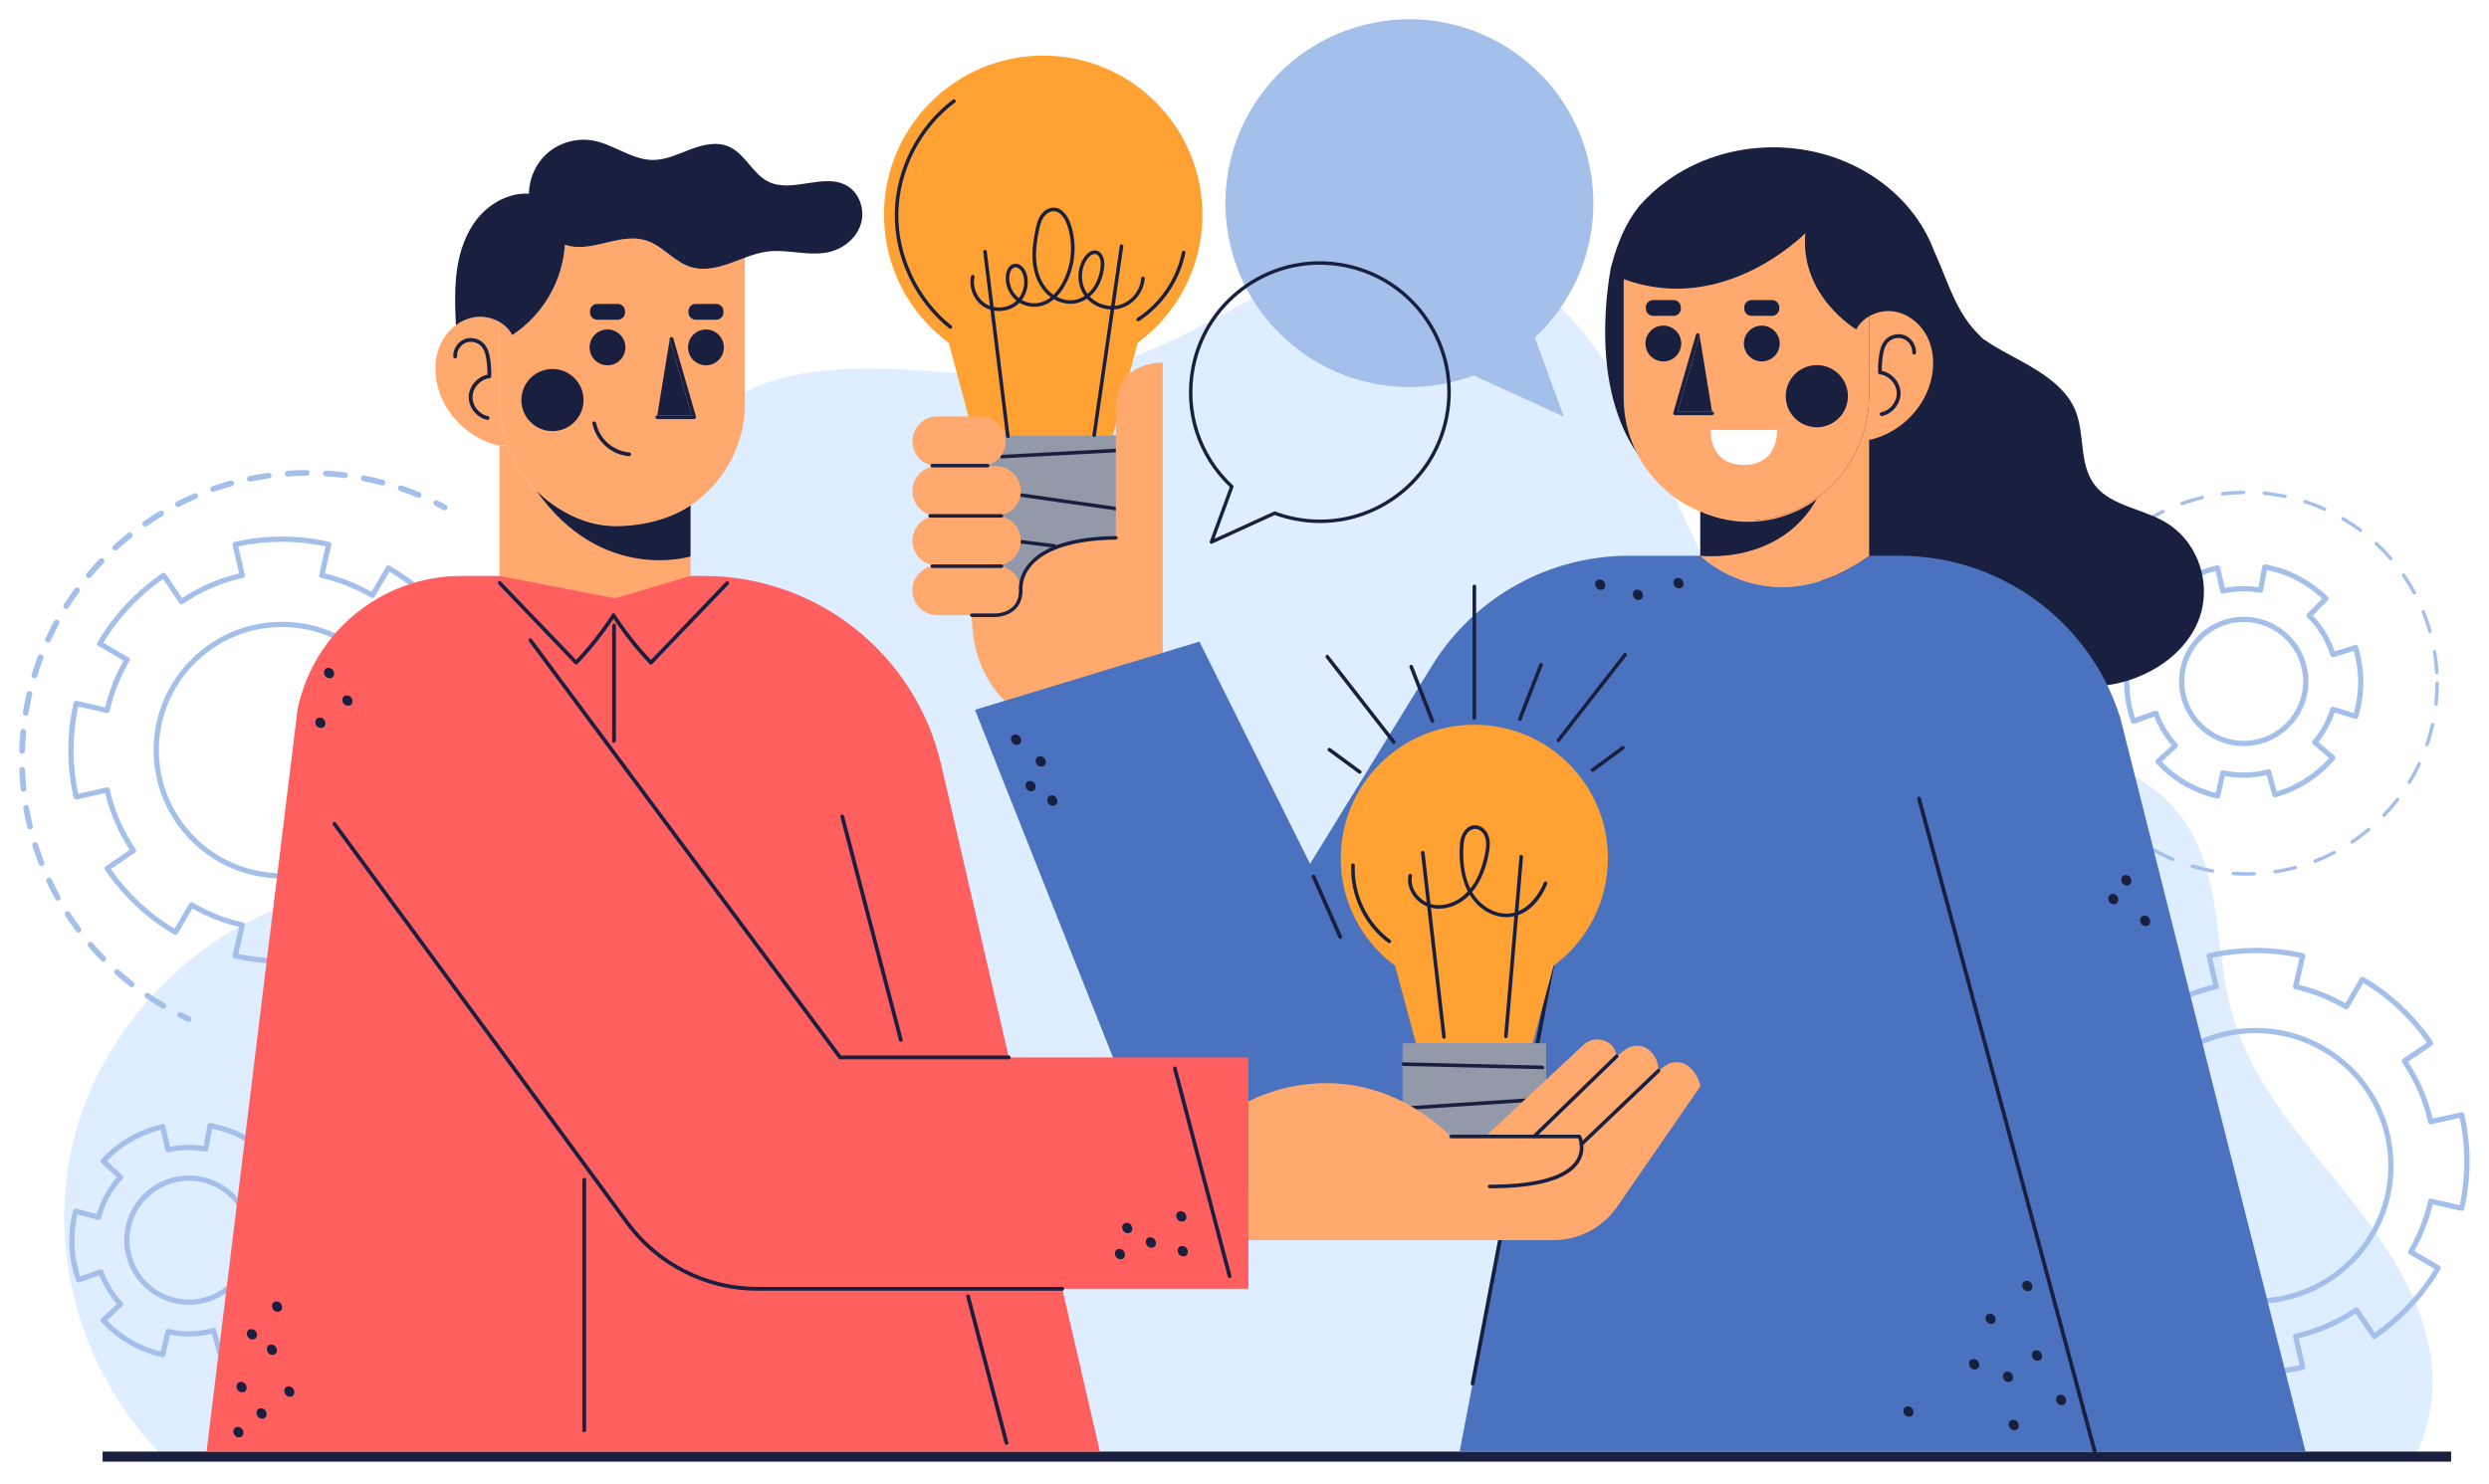 <svg width="518" height="309" viewBox="0 0 518 309" fill="none" xmlns="http://www.w3.org/2000/svg">
<g filter="url(#filter0_d_618_714)">
<path d="M506.003 287.883C505.562 291.413 504.563 294.929 503.037 298.184H32.899C14.634 278.761 7.978 249.825 18.091 224.811C23.126 212.347 31.792 201.344 42.665 193.444C48.134 189.459 54.196 186.247 60.605 184.069C67.81 181.617 75.384 180.619 82.842 179.259C90.64 177.834 98.605 175.946 105.231 171.374C109.904 168.14 113.666 163.793 116.48 158.881C122.245 148.826 124.56 137.187 127.063 125.996C129.544 114.913 132.018 103.375 137.885 93.494C144.2 82.853 154.32 76.075 166.495 73.876C181.187 71.213 196.233 74.107 211.012 74.158C218.593 74.179 226.138 73.456 233.386 71.112C240.215 68.899 246.646 65.643 252.961 62.265C265.158 55.747 277.716 47.899 291.851 46.835C305.299 45.822 317.3 51.942 326.327 61.592C335.818 71.742 341.837 84.372 347.429 96.93C353.259 110.038 359.3 123.862 369.637 134.127C374.867 139.328 381.095 143.249 388.127 145.534C396.286 148.182 404.945 148.804 413.431 149.643C427.002 150.974 442.287 153.275 452.06 163.807C462.831 175.432 460.552 192.128 464.35 206.386C468.625 222.431 480.684 234.519 490.515 247.315C499.311 258.774 507.891 272.815 506.003 287.883Z" fill="#DEEDFF"/>
<path d="M510.112 298.184H21.354V300.282H510.112V298.184Z" fill="#19203F"/>
<path d="M58.684 196.632C55.373 196.627 52.059 196.255 48.831 195.526C48.689 195.494 48.566 195.407 48.488 195.285C48.411 195.162 48.386 195.014 48.417 194.872L49.756 188.965C46.371 188.151 43.11 186.863 40.048 185.13L36.989 190.357C36.837 190.618 36.504 190.706 36.243 190.554C30.608 187.283 25.632 182.625 21.852 177.087C21.771 176.967 21.74 176.819 21.767 176.677C21.794 176.534 21.877 176.409 21.998 176.327L27.018 172.927C24.629 169.293 22.904 165.316 21.884 161.092L15.976 162.432C15.683 162.496 15.389 162.314 15.322 162.02C14.589 158.79 14.216 155.474 14.216 152.165C14.216 148.856 14.589 145.541 15.322 142.311C15.389 142.016 15.683 141.831 15.976 141.899L21.884 143.238C22.697 139.854 23.985 136.593 25.718 133.531L20.492 130.471C20.233 130.319 20.145 129.986 20.296 129.725C23.557 124.099 28.212 119.122 33.757 115.334C33.877 115.252 34.026 115.221 34.167 115.248C34.309 115.276 34.436 115.358 34.517 115.478L37.923 120.5C41.557 118.111 45.533 116.385 49.758 115.365L48.418 109.457C48.352 109.163 48.536 108.871 48.831 108.804C52.051 108.071 55.366 107.697 58.683 107.692C62.002 107.697 65.317 108.071 68.538 108.804C68.833 108.871 69.017 109.163 68.951 109.457L67.612 115.365C70.997 116.178 74.258 117.466 77.319 119.199L80.379 113.973C80.531 113.713 80.864 113.626 81.125 113.776C86.743 117.031 91.718 121.686 95.516 127.236C95.598 127.356 95.629 127.504 95.602 127.646C95.574 127.79 95.492 127.915 95.372 127.997L90.35 131.403C92.74 135.037 94.465 139.014 95.485 143.238L101.393 141.899C101.686 141.831 101.979 142.016 102.047 142.31C102.775 145.515 103.148 148.831 103.153 152.163C103.148 155.497 102.775 158.812 102.047 162.018C101.979 162.312 101.686 162.496 101.393 162.43L95.485 161.092C94.669 164.483 93.381 167.742 91.65 170.794L96.877 173.859C97.137 174.01 97.225 174.344 97.073 174.604C93.817 180.222 89.162 185.198 83.612 188.995C83.493 189.077 83.345 189.108 83.202 189.081C83.06 189.053 82.933 188.971 82.852 188.851L79.446 183.83C75.812 186.22 71.835 187.944 67.611 188.964L68.951 194.872C68.983 195.014 68.957 195.162 68.88 195.285C68.802 195.407 68.68 195.494 68.538 195.526C65.308 196.255 61.993 196.627 58.684 196.632ZM49.606 194.577C52.587 195.211 55.639 195.535 58.685 195.539C61.729 195.534 64.781 195.211 67.762 194.576L66.425 188.676C66.393 188.534 66.418 188.386 66.496 188.263C66.573 188.14 66.696 188.054 66.837 188.022C71.303 187.011 75.492 185.194 79.286 182.622C79.535 182.452 79.875 182.517 80.045 182.767L83.446 187.78C88.51 184.224 92.782 179.658 95.851 174.525L90.628 171.462C90.368 171.309 90.281 170.974 90.433 170.714C92.338 167.465 93.72 163.967 94.541 160.318C94.573 160.177 94.66 160.053 94.782 159.976C94.905 159.899 95.054 159.873 95.195 159.905L101.096 161.243C101.73 158.283 102.053 155.231 102.057 152.163C102.052 149.098 101.729 146.046 101.096 143.086L95.195 144.424C95.055 144.456 94.905 144.431 94.782 144.353C94.659 144.276 94.573 144.153 94.541 144.012C93.53 139.545 91.713 135.357 89.14 131.563C88.971 131.313 89.036 130.973 89.285 130.804L94.298 127.403C90.742 122.339 86.176 118.066 81.043 114.999L77.986 120.221C77.833 120.481 77.498 120.568 77.238 120.416C73.978 118.508 70.479 117.126 66.836 116.307C66.694 116.275 66.572 116.189 66.493 116.066C66.416 115.943 66.391 115.795 66.423 115.653L67.761 109.752C64.786 109.115 61.734 108.79 58.681 108.785C55.63 108.79 52.578 109.115 49.604 109.752L50.942 115.653C50.974 115.794 50.949 115.943 50.871 116.066C50.794 116.188 50.671 116.275 50.53 116.307C46.063 117.318 41.875 119.135 38.081 121.708C37.831 121.877 37.491 121.813 37.322 121.563L33.921 116.549C28.861 120.097 24.589 124.662 21.516 129.805L26.737 132.862C26.998 133.015 27.085 133.349 26.933 133.609C25.026 136.87 23.643 140.37 22.825 144.012C22.794 144.153 22.707 144.276 22.584 144.354C22.462 144.432 22.313 144.457 22.172 144.425L16.271 143.087C15.633 146.068 15.309 149.119 15.309 152.166C15.309 155.211 15.633 158.263 16.271 161.245L22.172 159.907C22.311 159.875 22.461 159.9 22.584 159.977C22.707 160.055 22.794 160.178 22.826 160.319C23.837 164.785 25.654 168.974 28.227 172.768C28.308 172.888 28.338 173.035 28.311 173.178C28.284 173.32 28.201 173.446 28.081 173.527L23.068 176.923C26.609 181.976 31.175 186.25 36.324 189.333L39.38 184.111C39.533 183.85 39.868 183.763 40.128 183.915C43.388 185.823 46.888 187.205 50.53 188.024C50.672 188.056 50.795 188.143 50.873 188.265C50.95 188.388 50.975 188.536 50.944 188.677L49.606 194.577ZM58.684 178.883C43.951 178.883 31.966 166.897 31.966 152.165C31.966 137.429 43.951 125.442 58.684 125.442C73.416 125.442 85.402 137.43 85.402 152.165C85.402 166.897 73.416 178.883 58.684 178.883ZM58.684 126.534C44.554 126.534 33.059 138.032 33.059 152.165C33.059 166.295 44.554 177.79 58.684 177.79C72.814 177.79 84.309 166.295 84.309 152.165C84.309 138.032 72.814 126.534 58.684 126.534Z" fill="#A4BFEA"/>
<path d="M469.485 282.267C466.173 282.262 462.86 281.889 459.636 281.161C459.495 281.129 459.372 281.042 459.295 280.92C459.217 280.797 459.192 280.649 459.224 280.507L460.563 274.599C457.163 273.782 453.902 272.494 450.855 270.765L447.79 275.991C447.638 276.251 447.305 276.338 447.044 276.188C441.418 272.921 436.442 268.265 432.654 262.722C432.571 262.602 432.541 262.454 432.568 262.312C432.595 262.169 432.678 262.043 432.798 261.961L437.814 258.56C435.427 254.925 433.704 250.949 432.685 246.727L426.776 248.065C426.637 248.097 426.486 248.072 426.364 247.995C426.242 247.917 426.155 247.794 426.123 247.652C425.395 244.424 425.022 241.109 425.017 237.801C425.022 234.49 425.395 231.175 426.123 227.946C426.155 227.805 426.242 227.681 426.364 227.604C426.487 227.526 426.636 227.501 426.776 227.533L432.684 228.872C433.5 225.485 434.787 222.225 436.519 219.165L431.293 216.105C431.033 215.953 430.945 215.619 431.096 215.359C434.367 209.725 439.024 204.748 444.563 200.968C444.682 200.885 444.831 200.855 444.973 200.882C445.116 200.91 445.242 200.992 445.324 201.112L448.725 206.128C452.368 203.736 456.346 202.012 460.564 200.999L459.225 195.091C459.158 194.797 459.343 194.504 459.637 194.438C462.852 193.705 466.166 193.331 469.485 193.326C472.803 193.331 476.119 193.706 479.339 194.438C479.633 194.505 479.818 194.797 479.752 195.092L478.413 201C481.801 201.815 485.062 203.103 488.12 204.834L491.18 199.609C491.332 199.349 491.666 199.26 491.925 199.412C497.553 202.673 502.53 207.327 506.318 212.873C506.4 212.993 506.431 213.14 506.403 213.283C506.376 213.426 506.293 213.552 506.173 213.634L501.152 217.034C503.542 220.673 505.267 224.651 506.286 228.873L512.195 227.534C512.487 227.467 512.782 227.651 512.849 227.946C513.581 231.167 513.955 234.482 513.961 237.799C513.956 241.118 513.581 244.433 512.849 247.654C512.782 247.948 512.488 248.132 512.195 248.066L506.287 246.727C505.47 250.121 504.183 253.381 502.452 256.43L507.679 259.494C507.938 259.646 508.026 259.98 507.875 260.239C504.62 265.857 499.965 270.833 494.414 274.631C494.294 274.712 494.145 274.743 494.004 274.717C493.861 274.689 493.735 274.607 493.653 274.486L490.252 269.465C486.612 271.855 482.634 273.58 478.413 274.599L479.752 280.508C479.784 280.65 479.759 280.798 479.681 280.92C479.604 281.043 479.481 281.129 479.339 281.161C476.109 281.889 472.794 282.262 469.485 282.267ZM460.412 280.212C463.388 280.845 466.438 281.169 469.485 281.174C472.53 281.169 475.581 280.845 478.562 280.211L477.225 274.311C477.193 274.169 477.218 274.021 477.296 273.898C477.373 273.775 477.496 273.689 477.637 273.657C482.101 272.647 486.291 270.83 490.092 268.256C490.341 268.087 490.681 268.151 490.851 268.402L494.246 273.415C499.311 269.858 503.583 265.292 506.651 260.16L501.429 257.098C501.304 257.025 501.213 256.905 501.176 256.764C501.14 256.624 501.16 256.475 501.234 256.35C503.138 253.105 504.52 249.606 505.341 245.953C505.373 245.812 505.46 245.688 505.582 245.611C505.705 245.534 505.854 245.509 505.995 245.54L511.897 246.878C512.533 243.904 512.859 240.853 512.864 237.799C512.859 234.748 512.533 231.696 511.897 228.721L505.995 230.06C505.853 230.091 505.705 230.066 505.582 229.989C505.459 229.911 505.373 229.788 505.341 229.647C504.33 225.183 502.514 220.993 499.94 217.193C499.859 217.073 499.828 216.925 499.855 216.783C499.883 216.641 499.966 216.515 500.086 216.434L505.099 213.038C501.551 207.979 496.986 203.707 491.843 200.634L488.787 205.855C488.633 206.115 488.298 206.203 488.039 206.051C484.782 204.146 481.283 202.763 477.636 201.943C477.495 201.911 477.372 201.824 477.294 201.702C477.217 201.579 477.192 201.431 477.223 201.29L478.562 195.388C475.587 194.751 472.536 194.425 469.482 194.42C466.429 194.425 463.38 194.75 460.41 195.388L461.749 201.29C461.78 201.431 461.755 201.58 461.678 201.702C461.6 201.825 461.477 201.911 461.336 201.943C456.876 202.946 452.685 204.761 448.882 207.338C448.632 207.507 448.292 207.443 448.123 207.193L444.727 202.184C439.674 205.726 435.399 210.292 432.318 215.44L437.539 218.497C437.799 218.65 437.887 218.985 437.735 219.245C435.829 222.502 434.446 226.002 433.627 229.647C433.595 229.788 433.508 229.911 433.386 229.989C433.263 230.066 433.115 230.092 432.974 230.06L427.073 228.722C426.439 231.704 426.115 234.755 426.11 237.801C426.115 240.846 426.439 243.897 427.072 246.878L432.974 245.541C433.115 245.509 433.263 245.534 433.386 245.612C433.509 245.689 433.596 245.812 433.628 245.953C434.637 250.419 436.452 254.607 439.023 258.403C439.192 258.652 439.127 258.992 438.877 259.162L433.869 262.557C437.418 267.615 441.983 271.889 447.125 274.968L450.187 269.745C450.26 269.62 450.381 269.53 450.521 269.493C450.661 269.455 450.81 269.478 450.935 269.551C454.178 271.453 457.677 272.836 461.338 273.658C461.479 273.69 461.602 273.777 461.68 273.899C461.757 274.022 461.783 274.17 461.751 274.311L460.412 280.212ZM469.43 267.413C453.598 267.413 440.718 254.533 440.718 238.701C440.718 222.868 453.598 209.988 469.43 209.988C485.262 209.988 498.142 222.868 498.142 238.701C498.142 254.533 485.262 267.413 469.43 267.413ZM469.43 211.081C454.201 211.081 441.811 223.471 441.811 238.701C441.811 253.93 454.201 266.32 469.43 266.32C484.659 266.32 497.049 253.93 497.049 238.701C497.049 223.471 484.659 211.081 469.43 211.081Z" fill="#A4BFEA"/>
<path d="M461.516 162.25C461.47 162.25 461.425 162.244 461.379 162.233L459.62 161.779C459.132 161.613 458.687 161.45 458.244 161.287L457.858 161.146C457.39 160.991 456.943 160.775 456.51 160.567L455.879 160.262C455.414 160.037 454.935 159.805 454.482 159.512C452.494 158.404 450.549 156.853 448.73 154.919C448.63 154.813 448.577 154.672 448.582 154.526C448.587 154.381 448.65 154.243 448.756 154.144L451.974 151.151C450.408 149.371 449.189 147.365 448.344 145.174L444.202 146.649C443.919 146.75 443.605 146.602 443.504 146.318L443.198 145.46C443.132 145.255 443.083 145.065 443.033 144.876C443.006 144.767 442.977 144.659 442.946 144.551C442.894 144.334 442.843 144.139 442.792 143.945C442.69 143.554 442.585 143.15 442.509 142.735L442.233 140.921C442.159 140.5 442.143 140.072 442.126 139.659C442.118 139.465 442.111 139.269 442.097 139.075L442.052 138.154C442.039 137.919 442.052 137.693 442.065 137.475C442.07 137.386 442.076 137.297 442.078 137.207C442.106 136.59 442.134 135.984 442.178 135.378L442.266 134.765C442.413 133.754 442.565 132.71 442.865 131.694C442.948 131.41 443.244 131.243 443.526 131.32L447.781 132.425C448.594 129.612 450.032 126.99 451.972 124.783L448.754 121.789C448.648 121.689 448.585 121.551 448.58 121.406C448.575 121.261 448.629 121.119 448.729 121.013C450.559 119.073 452.505 117.522 454.511 116.403C454.933 116.129 455.413 115.897 455.876 115.672L456.511 115.366C456.943 115.158 457.39 114.942 457.873 114.783L458.255 114.642C458.695 114.48 459.135 114.319 459.579 114.167L461.378 113.701C461.522 113.666 461.673 113.687 461.799 113.763C461.925 113.84 462.015 113.965 462.048 114.108L463.026 118.398C465.33 117.941 467.711 117.89 470.02 118.247L470.809 113.913C470.835 113.769 470.917 113.641 471.038 113.559C471.159 113.477 471.309 113.446 471.451 113.475C474.093 113.993 476.45 114.802 478.458 115.88C480.707 117.076 482.717 118.538 484.429 120.223C484.533 120.325 484.591 120.463 484.593 120.609C484.594 120.754 484.537 120.893 484.436 120.996L481.343 124.137C483.377 126.256 484.929 128.811 485.866 131.584L490.089 130.288C490.228 130.246 490.378 130.261 490.507 130.329C490.636 130.398 490.731 130.515 490.773 130.655C491.458 132.954 491.826 135.412 491.866 137.961C491.826 140.524 491.458 142.98 490.773 145.28C490.731 145.42 490.635 145.537 490.507 145.606C490.378 145.675 490.228 145.689 490.089 145.647L485.867 144.351C485.119 146.576 483.989 148.632 482.5 150.479L485.855 153.337C485.966 153.431 486.034 153.565 486.045 153.71C486.056 153.855 486.01 153.998 485.916 154.108C482.667 157.905 478.285 160.697 473.576 161.969C473.29 162.047 472.987 161.877 472.907 161.587L471.739 157.342C468.939 158.038 465.927 158.111 463.026 157.536L462.048 161.826C462.015 161.969 461.925 162.094 461.799 162.171C461.714 162.223 461.616 162.25 461.516 162.25ZM449.906 154.567C451.537 156.235 453.263 157.582 455.044 158.576C455.472 158.85 455.9 159.058 456.355 159.278L456.986 159.583C457.405 159.785 457.801 159.976 458.218 160.114L458.622 160.262C459.057 160.422 459.494 160.583 459.934 160.733L461.109 161.035L462.082 156.767C462.15 156.474 462.442 156.289 462.736 156.356C465.805 157.052 469.03 156.972 471.978 156.15C472.116 156.109 472.267 156.128 472.393 156.2C472.52 156.272 472.613 156.39 472.651 156.531L473.816 160.765C477.945 159.539 481.783 157.091 484.726 153.809L481.382 150.96C481.153 150.765 481.125 150.42 481.32 150.19C483.006 148.21 484.24 145.963 484.991 143.51C485.033 143.371 485.129 143.254 485.257 143.187C485.384 143.118 485.535 143.105 485.673 143.147L489.878 144.438C490.438 142.388 490.739 140.211 490.775 137.961C490.739 135.724 490.438 133.547 489.878 131.497L485.673 132.788C485.383 132.877 485.078 132.713 484.99 132.426C484.077 129.452 482.418 126.721 480.194 124.528C479.979 124.316 479.977 123.97 480.188 123.755L483.27 120.625C481.721 119.173 479.931 117.903 477.943 116.845C476.169 115.892 474.099 115.158 471.784 114.66L470.999 118.974C470.973 119.117 470.892 119.244 470.772 119.325C470.652 119.408 470.506 119.443 470.363 119.414C467.857 118.957 465.237 119.012 462.734 119.579C462.44 119.643 462.147 119.461 462.081 119.167L461.107 114.9L459.892 115.214C459.496 115.351 459.064 115.51 458.632 115.669L458.232 115.816C457.8 115.959 457.405 116.15 456.986 116.352L456.352 116.658C455.899 116.878 455.47 117.086 455.073 117.342C453.275 118.347 451.547 119.695 449.905 121.369L453.111 124.352C453.331 124.557 453.344 124.903 453.138 125.124C451.011 127.414 449.474 130.216 448.693 133.228C448.657 133.369 448.566 133.489 448.441 133.562C448.316 133.636 448.166 133.657 448.027 133.62L443.775 132.516C443.582 133.305 443.462 134.127 443.347 134.925L443.262 135.501C443.224 136.055 443.196 136.651 443.169 137.253C443.166 137.346 443.16 137.443 443.154 137.541C443.143 137.728 443.131 137.914 443.141 138.1L443.185 139.011C443.199 139.204 443.208 139.411 443.216 139.619C443.231 140.013 443.246 140.385 443.309 140.747L443.584 142.557C443.65 142.916 443.746 143.283 443.847 143.671C443.9 143.872 443.952 144.074 444.001 144.277C444.028 144.37 444.058 144.486 444.088 144.603C444.132 144.773 444.176 144.944 444.231 145.111L444.348 145.438L448.484 143.966C448.621 143.918 448.771 143.925 448.902 143.987C449.033 144.049 449.134 144.162 449.182 144.298C450.04 146.719 451.371 148.911 453.138 150.815C453.344 151.035 453.331 151.381 453.111 151.587L449.906 154.567ZM466.959 151.315C459.537 151.315 453.499 145.276 453.499 137.854C453.499 130.436 459.537 124.4 466.959 124.4C474.381 124.4 480.419 130.435 480.419 137.854C480.419 145.276 474.381 151.315 466.959 151.315ZM466.959 125.493C460.14 125.493 454.592 131.038 454.592 137.854C454.592 144.674 460.14 150.222 466.959 150.222C473.779 150.222 479.326 144.674 479.326 137.854C479.326 131.039 473.779 125.493 466.959 125.493Z" fill="#A4BFEA"/>
<path d="M33.871 278.564C33.825 278.564 33.78 278.558 33.734 278.546L31.974 278.093C31.491 277.929 31.052 277.767 30.613 277.606L30.213 277.459C29.745 277.305 29.298 277.089 28.866 276.88L28.231 276.574C27.768 276.35 27.289 276.118 26.837 275.826C24.849 274.718 22.904 273.167 21.084 271.233C20.984 271.126 20.931 270.985 20.936 270.84C20.941 270.695 21.003 270.557 21.11 270.458L24.328 267.464C22.761 265.684 21.543 263.678 20.699 261.488L16.556 262.962C16.273 263.063 15.96 262.915 15.858 262.631L15.553 261.773C15.487 261.568 15.438 261.379 15.388 261.189C15.36 261.08 15.332 260.972 15.302 260.864C15.249 260.645 15.197 260.449 15.146 260.254C15.044 259.865 14.939 259.462 14.863 259.049L14.588 257.235C14.514 256.814 14.497 256.387 14.481 255.974C14.473 255.779 14.466 255.583 14.451 255.388L14.407 254.468C14.394 254.231 14.407 254.002 14.42 253.781C14.425 253.694 14.431 253.607 14.433 253.519C14.461 252.904 14.488 252.297 14.533 251.691L14.621 251.074C14.768 250.065 14.919 249.021 15.22 248.007C15.303 247.723 15.6 247.556 15.881 247.633L20.136 248.738C20.949 245.925 22.388 243.303 24.327 241.096L21.11 238.102C21.003 238.003 20.94 237.865 20.935 237.72C20.93 237.574 20.984 237.432 21.084 237.327C22.915 235.387 24.86 233.836 26.866 232.717C27.291 232.441 27.773 232.207 28.239 231.982L28.86 231.683C29.294 231.473 29.742 231.256 30.229 231.096L30.603 230.958C31.045 230.795 31.487 230.633 31.934 230.479L33.734 230.013C33.877 229.978 34.029 229.999 34.155 230.076C34.281 230.152 34.371 230.277 34.403 230.421L35.382 234.711C37.688 234.254 40.069 234.204 42.375 234.559L43.163 230.227C43.19 230.083 43.272 229.956 43.393 229.873C43.514 229.791 43.661 229.759 43.806 229.788C46.446 230.306 48.803 231.114 50.812 232.193C53.063 233.39 55.073 234.851 56.784 236.537C56.888 236.639 56.946 236.777 56.948 236.922C56.948 237.068 56.892 237.207 56.791 237.31L53.698 240.451C55.732 242.569 57.283 245.124 58.22 247.898L62.443 246.602C62.582 246.559 62.733 246.574 62.861 246.643C62.99 246.711 63.086 246.829 63.127 246.968C63.813 249.267 64.181 251.725 64.221 254.275C64.181 256.838 63.813 259.295 63.127 261.594C63.085 261.733 62.989 261.85 62.861 261.919C62.733 261.988 62.582 262.002 62.443 261.96L58.221 260.664C57.474 262.889 56.344 264.946 54.854 266.792L58.209 269.65C58.32 269.744 58.388 269.878 58.4 270.023C58.41 270.168 58.364 270.311 58.27 270.421C55.021 274.218 50.64 277.01 45.931 278.282C45.643 278.363 45.342 278.19 45.261 277.9L44.093 273.656C41.296 274.351 38.279 274.424 35.381 273.849L34.402 278.139C34.369 278.282 34.28 278.407 34.154 278.484C34.068 278.536 33.97 278.564 33.871 278.564ZM22.26 270.88C23.892 272.548 25.618 273.896 27.399 274.89C27.825 275.163 28.255 275.371 28.708 275.591L29.342 275.897C29.761 276.099 30.155 276.29 30.572 276.427L30.99 276.58C31.422 276.739 31.853 276.897 32.287 277.046L33.463 277.348L34.437 273.081C34.503 272.787 34.795 272.603 35.09 272.669C38.156 273.365 41.388 273.285 44.33 272.463C44.471 272.421 44.62 272.442 44.746 272.513C44.873 272.585 44.965 272.703 45.004 272.844L46.169 277.079C50.298 275.852 54.137 273.404 57.079 270.122L53.736 267.273C53.506 267.078 53.478 266.733 53.674 266.503C55.359 264.523 56.593 262.277 57.343 259.823C57.385 259.684 57.482 259.567 57.61 259.5C57.737 259.431 57.887 259.418 58.026 259.46L62.231 260.751C62.791 258.702 63.092 256.526 63.128 254.274C63.093 252.036 62.791 249.86 62.231 247.81L58.026 249.1C57.736 249.189 57.431 249.026 57.343 248.738C56.43 245.764 54.771 243.032 52.547 240.84C52.333 240.628 52.33 240.283 52.541 240.068L55.624 236.937C54.075 235.485 52.285 234.215 50.297 233.157C48.52 232.203 46.451 231.47 44.138 230.973L43.352 235.286C43.327 235.429 43.245 235.556 43.125 235.638C43.007 235.72 42.86 235.751 42.717 235.726C40.214 235.269 37.595 235.322 35.088 235.892C34.793 235.956 34.502 235.774 34.435 235.48L33.461 231.213L32.245 231.527C31.848 231.665 31.412 231.825 30.977 231.985L30.585 232.128C30.152 232.271 29.754 232.464 29.333 232.668L28.713 232.966C28.257 233.187 27.826 233.395 27.427 233.653C25.629 234.658 23.9 236.007 22.258 237.681L25.464 240.663C25.684 240.869 25.697 241.214 25.492 241.436C23.364 243.725 21.827 246.528 21.047 249.541C21.01 249.681 20.919 249.801 20.795 249.875C20.67 249.948 20.519 249.968 20.381 249.933L16.129 248.828C15.937 249.616 15.817 250.435 15.701 251.233L15.616 251.813C15.577 252.368 15.55 252.964 15.524 253.565C15.521 253.655 15.514 253.751 15.509 253.845C15.498 254.034 15.486 254.223 15.496 254.412L15.54 255.323C15.555 255.516 15.563 255.724 15.571 255.932C15.586 256.325 15.6 256.698 15.663 257.059L15.938 258.868C16.004 259.225 16.1 259.591 16.201 259.978C16.253 260.181 16.307 260.383 16.356 260.587C16.384 260.681 16.413 260.798 16.444 260.914C16.488 261.084 16.532 261.254 16.585 261.423L16.702 261.749L20.838 260.277C20.975 260.229 21.125 260.236 21.256 260.299C21.387 260.361 21.488 260.473 21.536 260.61C22.394 263.03 23.725 265.222 25.493 267.125C25.699 267.346 25.686 267.692 25.466 267.898L22.26 270.88ZM39.314 267.628C31.892 267.628 25.853 261.59 25.853 254.168C25.853 246.75 31.892 240.714 39.314 240.714C46.736 240.714 52.774 246.75 52.774 254.168C52.774 261.59 46.736 267.628 39.314 267.628ZM39.314 241.807C32.494 241.807 26.946 247.352 26.946 254.169C26.946 260.988 32.494 266.536 39.314 266.536C46.133 266.536 51.681 260.988 51.681 254.169C51.681 247.352 46.133 241.807 39.314 241.807Z" fill="#A4BFEA"/>
<path d="M12.543 182.579C12.703 182.868 12.601 183.23 12.312 183.389C12.218 183.44 12.124 183.469 12.023 183.469C11.806 183.469 11.603 183.346 11.502 183.158C10.851 181.993 10.236 180.792 9.672 179.577C9.599 179.44 9.592 179.273 9.65 179.121C9.701 178.977 9.809 178.854 9.954 178.789C10.098 178.716 10.258 178.709 10.409 178.767C10.561 178.817 10.677 178.926 10.749 179.071C11.306 180.264 11.914 181.443 12.543 182.579Z" fill="#A4BFEA"/>
<path d="M4.897 160.834C4.593 160.834 4.333 160.602 4.304 160.299C4.166 158.968 4.072 157.622 4.022 156.291C4.014 156.132 4.072 155.98 4.181 155.864C4.289 155.749 4.434 155.676 4.593 155.669C4.933 155.676 5.201 155.929 5.215 156.248C5.259 157.557 5.353 158.881 5.49 160.176C5.505 160.335 5.461 160.494 5.36 160.617C5.259 160.74 5.114 160.819 4.955 160.834H4.897Z" fill="#A4BFEA"/>
<path d="M4.166 152.696C4.058 152.58 4 152.428 4 152.269C4.043 150.938 4.123 149.585 4.253 148.262C4.268 148.095 4.347 147.943 4.47 147.842C4.6 147.748 4.752 147.705 4.911 147.719C5.056 147.734 5.201 147.813 5.302 147.936C5.403 148.059 5.454 148.211 5.44 148.37C5.317 149.672 5.23 150.996 5.194 152.305C5.186 152.631 4.926 152.884 4.6 152.884H4.593C4.427 152.877 4.275 152.812 4.166 152.696Z" fill="#A4BFEA"/>
<path d="M9.194 175.454C9.252 175.598 9.245 175.765 9.18 175.909C9.122 176.054 8.999 176.17 8.854 176.228C8.789 176.249 8.709 176.264 8.637 176.264C8.391 176.264 8.167 176.112 8.08 175.888C7.595 174.644 7.147 173.363 6.742 172.097C6.698 171.945 6.713 171.779 6.785 171.641C6.857 171.497 6.98 171.396 7.132 171.345C7.451 171.251 7.783 171.424 7.885 171.735C8.275 172.987 8.717 174.238 9.194 175.454Z" fill="#A4BFEA"/>
<path d="M9.737 129.714C9.592 129.649 9.476 129.526 9.425 129.381C9.368 129.229 9.375 129.07 9.44 128.925C9.997 127.71 10.605 126.502 11.241 125.323C11.4 125.041 11.762 124.932 12.051 125.084C12.341 125.243 12.449 125.605 12.29 125.894C11.668 127.045 11.075 128.231 10.525 129.425C10.431 129.634 10.214 129.772 9.982 129.772C9.896 129.772 9.809 129.75 9.737 129.714Z" fill="#A4BFEA"/>
<path d="M6.387 168.661C6.337 168.668 6.293 168.676 6.25 168.676C5.968 168.676 5.736 168.488 5.671 168.22C5.353 166.918 5.078 165.594 4.854 164.285C4.796 163.959 5.013 163.648 5.338 163.597C5.497 163.569 5.657 163.605 5.787 163.692C5.917 163.786 6.004 163.923 6.025 164.082C6.25 165.37 6.517 166.665 6.828 167.938C6.901 168.256 6.705 168.582 6.387 168.661Z" fill="#A4BFEA"/>
<path d="M4.76 144.276C4.977 142.952 5.237 141.621 5.541 140.326C5.577 140.174 5.671 140.037 5.808 139.957C5.946 139.87 6.105 139.848 6.257 139.885C6.575 139.957 6.778 140.275 6.705 140.601C6.409 141.867 6.148 143.169 5.939 144.464C5.895 144.753 5.642 144.963 5.353 144.963L5.259 144.956C4.933 144.905 4.709 144.594 4.76 144.276Z" fill="#A4BFEA"/>
<path d="M6.626 136.897C6.554 136.76 6.539 136.601 6.583 136.449C6.973 135.168 7.407 133.888 7.885 132.636C8 132.325 8.348 132.173 8.651 132.289C8.803 132.347 8.919 132.456 8.984 132.6C9.049 132.752 9.057 132.911 8.999 133.063C8.536 134.286 8.109 135.537 7.725 136.796C7.646 137.049 7.414 137.215 7.154 137.215C7.096 137.215 7.038 137.208 6.98 137.194C6.828 137.143 6.698 137.042 6.626 136.897Z" fill="#A4BFEA"/>
<path d="M30.208 105.639C30.013 105.639 29.832 105.545 29.716 105.386C29.528 105.119 29.601 104.742 29.868 104.554C30.961 103.795 32.096 103.064 33.247 102.377C33.377 102.29 33.543 102.268 33.695 102.305C33.847 102.348 33.977 102.442 34.064 102.579C34.23 102.862 34.136 103.231 33.854 103.397C32.74 104.07 31.626 104.786 30.548 105.538C30.447 105.603 30.331 105.639 30.208 105.639Z" fill="#A4BFEA"/>
<path d="M13.787 122.769C13.671 122.769 13.563 122.74 13.469 122.682C13.332 122.596 13.237 122.458 13.201 122.306C13.165 122.147 13.194 121.988 13.281 121.858C13.997 120.729 14.757 119.608 15.545 118.53C15.74 118.27 16.116 118.212 16.377 118.4C16.645 118.595 16.703 118.971 16.507 119.232C15.74 120.288 14.988 121.388 14.286 122.494C14.178 122.668 13.99 122.769 13.787 122.769Z" fill="#A4BFEA"/>
<path d="M21.933 195.188C22.164 195.427 22.157 195.803 21.925 196.034C21.81 196.143 21.665 196.201 21.506 196.201C21.347 196.201 21.195 196.135 21.079 196.027C20.146 195.065 19.235 194.067 18.366 193.054C18.265 192.931 18.215 192.779 18.229 192.62C18.244 192.461 18.316 192.316 18.439 192.215C18.555 192.106 18.706 192.056 18.866 192.07C19.025 192.085 19.169 192.157 19.278 192.28C20.124 193.278 21.021 194.255 21.933 195.188Z" fill="#A4BFEA"/>
<path d="M16.819 189.198C16.913 189.328 16.956 189.48 16.927 189.639C16.906 189.798 16.826 189.936 16.696 190.03C16.595 190.11 16.472 190.153 16.341 190.153C16.153 190.153 15.973 190.059 15.864 189.907C15.068 188.844 14.294 187.737 13.571 186.608C13.484 186.471 13.455 186.312 13.484 186.16C13.52 186.001 13.614 185.87 13.744 185.784C13.875 185.697 14.034 185.668 14.193 185.697C14.352 185.733 14.482 185.827 14.569 185.957C15.285 187.064 16.038 188.149 16.819 189.198Z" fill="#A4BFEA"/>
<path d="M18.483 116.345C18.345 116.345 18.208 116.295 18.099 116.208C17.846 115.991 17.817 115.615 18.027 115.369C18.88 114.349 19.785 113.336 20.71 112.374C20.942 112.135 21.318 112.128 21.557 112.352C21.796 112.584 21.803 112.96 21.571 113.199C20.667 114.139 19.785 115.13 18.938 116.136C18.83 116.266 18.663 116.345 18.483 116.345Z" fill="#A4BFEA"/>
<path d="M23.995 110.602C23.821 110.602 23.662 110.53 23.553 110.407C23.445 110.291 23.387 110.139 23.394 109.98C23.401 109.821 23.474 109.676 23.59 109.568C24.573 108.671 25.601 107.788 26.649 106.956C26.772 106.855 26.924 106.811 27.083 106.826C27.243 106.848 27.387 106.927 27.481 107.05C27.583 107.173 27.626 107.332 27.611 107.491C27.59 107.651 27.517 107.788 27.387 107.889C26.367 108.707 25.362 109.568 24.392 110.45C24.284 110.544 24.139 110.602 23.995 110.602Z" fill="#A4BFEA"/>
<path d="M27.8 200.447C28.06 200.649 28.103 201.026 27.901 201.286C27.785 201.431 27.619 201.517 27.431 201.517C27.3 201.517 27.17 201.474 27.062 201.387C26.013 200.57 24.978 199.702 23.98 198.805C23.741 198.588 23.72 198.204 23.937 197.966C24.154 197.72 24.537 197.698 24.776 197.915C25.752 198.79 26.772 199.644 27.8 200.447Z" fill="#A4BFEA"/>
<path d="M39.822 207.941C39.88 208.086 39.873 208.252 39.807 208.397C39.706 208.607 39.496 208.744 39.265 208.744C39.178 208.744 39.091 208.722 39.012 208.686C38.419 208.411 37.825 208.129 37.239 207.833C37.095 207.76 36.993 207.637 36.943 207.493C36.892 207.341 36.899 207.174 36.972 207.037C37.044 206.892 37.167 206.784 37.319 206.733C37.471 206.682 37.63 206.697 37.775 206.769C38.346 207.059 38.925 207.334 39.511 207.601C39.656 207.674 39.771 207.789 39.822 207.941Z" fill="#A4BFEA"/>
<path d="M41.175 99.028C41.305 99.332 41.161 99.679 40.864 99.809C39.663 100.33 38.462 100.894 37.298 101.487C37.218 101.531 37.124 101.552 37.03 101.552C36.806 101.552 36.596 101.429 36.495 101.227C36.422 101.089 36.408 100.923 36.459 100.771C36.509 100.619 36.611 100.496 36.755 100.424C37.942 99.816 39.164 99.245 40.387 98.717C40.691 98.587 41.045 98.731 41.175 99.028Z" fill="#A4BFEA"/>
<path d="M34.585 205.25C34.628 205.402 34.599 205.561 34.52 205.699C34.411 205.887 34.216 205.995 34.006 205.995C33.905 205.995 33.796 205.966 33.702 205.916C32.559 205.236 31.416 204.512 30.309 203.76C30.179 203.673 30.085 203.536 30.056 203.384C30.027 203.225 30.063 203.066 30.15 202.935C30.244 202.805 30.375 202.711 30.534 202.682C30.693 202.653 30.845 202.689 30.982 202.776C32.06 203.514 33.181 204.223 34.31 204.889C34.447 204.968 34.541 205.098 34.585 205.25Z" fill="#A4BFEA"/>
<path d="M80.115 96.17C80.195 96.308 80.216 96.467 80.18 96.626C80.108 96.886 79.869 97.067 79.602 97.067C79.551 97.067 79.5 97.06 79.442 97.046C78.184 96.706 76.889 96.409 75.609 96.156C75.283 96.091 75.073 95.772 75.138 95.454C75.167 95.295 75.261 95.158 75.391 95.071C75.529 94.984 75.681 94.955 75.84 94.984C77.149 95.244 78.466 95.548 79.754 95.895C79.913 95.932 80.036 96.033 80.115 96.17Z" fill="#A4BFEA"/>
<path d="M72.382 95.006C72.346 95.302 72.093 95.527 71.796 95.527L71.724 95.519C70.422 95.353 69.098 95.23 67.789 95.15C67.629 95.143 67.485 95.071 67.383 94.948C67.275 94.832 67.224 94.68 67.232 94.521C67.253 94.196 67.535 93.95 67.854 93.957C69.199 94.044 70.545 94.167 71.869 94.34C72.194 94.384 72.426 94.68 72.382 95.006Z" fill="#A4BFEA"/>
<path d="M56.265 94.521C56.395 94.615 56.482 94.767 56.504 94.926C56.526 95.085 56.482 95.237 56.388 95.367C56.294 95.498 56.149 95.577 55.99 95.599C54.695 95.78 53.393 96.004 52.113 96.264L51.99 96.279C51.708 96.279 51.462 96.083 51.404 95.801C51.375 95.649 51.404 95.49 51.491 95.353C51.578 95.223 51.715 95.129 51.867 95.1C53.176 94.832 54.507 94.6 55.831 94.42C55.983 94.391 56.135 94.427 56.265 94.521Z" fill="#A4BFEA"/>
<path d="M48.698 96.46C48.742 96.612 48.72 96.778 48.64 96.915C48.561 97.053 48.438 97.154 48.279 97.198C47.02 97.545 45.761 97.943 44.524 98.377C44.459 98.406 44.394 98.413 44.329 98.413C44.076 98.413 43.852 98.254 43.765 98.015C43.714 97.863 43.721 97.704 43.786 97.559C43.859 97.415 43.974 97.306 44.126 97.255C45.392 96.807 46.68 96.402 47.96 96.047C48.112 96.004 48.279 96.026 48.416 96.098C48.553 96.178 48.655 96.308 48.698 96.46Z" fill="#A4BFEA"/>
<path d="M64.446 94.441C64.446 94.6 64.381 94.752 64.273 94.861C64.157 94.977 64.012 95.042 63.853 95.042C62.537 95.049 61.213 95.1 59.911 95.186L59.867 95.194C59.556 95.194 59.296 94.948 59.274 94.637C59.267 94.478 59.318 94.326 59.419 94.203C59.527 94.08 59.672 94.007 59.831 94C61.155 93.906 62.508 93.855 63.846 93.848C64.171 93.848 64.439 94.116 64.446 94.441Z" fill="#A4BFEA"/>
<path d="M87.682 99.274C87.588 99.498 87.371 99.643 87.132 99.643C87.052 99.643 86.98 99.621 86.908 99.592C85.7 99.086 84.456 98.615 83.219 98.196C82.907 98.087 82.741 97.747 82.85 97.436C82.951 97.125 83.291 96.959 83.602 97.067C84.861 97.494 86.127 97.979 87.364 98.493C87.667 98.623 87.812 98.97 87.682 99.274Z" fill="#A4BFEA"/>
<path d="M93.056 101.914C92.948 102.109 92.752 102.232 92.528 102.232C92.434 102.232 92.333 102.203 92.246 102.153C91.682 101.849 91.11 101.552 90.539 101.263C90.394 101.191 90.286 101.068 90.235 100.916C90.184 100.764 90.199 100.605 90.271 100.46C90.416 100.171 90.778 100.048 91.067 100.199C91.66 100.489 92.239 100.793 92.817 101.111C93.107 101.263 93.215 101.625 93.056 101.914Z" fill="#A4BFEA"/>
<path d="M467.486 178.294C466.58 178.294 465.663 178.264 464.764 178.203C464.564 178.189 464.414 178.017 464.427 177.818C464.44 177.618 464.636 177.465 464.812 177.481C466.234 177.576 467.687 177.595 469.109 177.537C469.315 177.547 469.477 177.685 469.486 177.884C469.494 178.083 469.338 178.252 469.14 178.261C468.591 178.283 468.039 178.294 467.486 178.294ZM473.442 177.851C473.266 177.851 473.112 177.722 473.085 177.543C473.055 177.346 473.191 177.162 473.389 177.132C474.802 176.919 476.218 176.626 477.597 176.26C477.793 176.208 477.988 176.324 478.039 176.517C478.089 176.71 477.975 176.908 477.782 176.959C476.379 177.332 474.935 177.631 473.496 177.847C473.478 177.85 473.46 177.851 473.442 177.851ZM460.485 177.679C460.464 177.679 460.442 177.677 460.421 177.673C458.992 177.419 457.559 177.083 456.16 176.671C455.967 176.616 455.858 176.415 455.915 176.223C455.97 176.031 456.173 175.923 456.363 175.978C457.737 176.381 459.144 176.712 460.547 176.961C460.743 176.995 460.875 177.184 460.839 177.38C460.809 177.556 460.656 177.679 460.485 177.679ZM481.814 175.63C481.669 175.63 481.532 175.543 481.476 175.4C481.405 175.213 481.497 175.003 481.683 174.932C483.009 174.419 484.326 173.825 485.6 173.164C485.775 173.071 485.995 173.14 486.087 173.318C486.18 173.496 486.11 173.714 485.933 173.806C484.637 174.479 483.295 175.086 481.944 175.607C481.902 175.622 481.857 175.63 481.814 175.63ZM452.174 175.235C452.128 175.235 452.08 175.225 452.034 175.206C450.695 174.647 449.369 174.004 448.095 173.298C447.92 173.201 447.857 172.981 447.954 172.806C448.05 172.631 448.27 172.57 448.446 172.665C449.697 173.358 450.998 173.988 452.315 174.54C452.499 174.616 452.586 174.828 452.509 175.013C452.45 175.152 452.316 175.235 452.174 175.235ZM489.5 171.639C489.384 171.639 489.269 171.582 489.199 171.477C489.088 171.312 489.133 171.087 489.3 170.976C490.485 170.185 491.642 169.32 492.739 168.401C492.892 168.271 493.12 168.292 493.248 168.446C493.377 168.599 493.356 168.827 493.203 168.955C492.086 169.891 490.908 170.774 489.7 171.578C489.639 171.619 489.57 171.639 489.5 171.639ZM444.595 171.037C444.522 171.037 444.45 171.016 444.387 170.97C443.2 170.133 442.046 169.219 440.955 168.254C440.805 168.121 440.791 167.893 440.923 167.743C441.058 167.592 441.285 167.579 441.434 167.711C442.505 168.66 443.639 169.557 444.803 170.379C444.967 170.494 445.005 170.72 444.89 170.883C444.819 170.984 444.708 171.037 444.595 171.037ZM496.14 166.079C496.05 166.079 495.96 166.046 495.889 165.978C495.745 165.841 495.741 165.611 495.879 165.467C496.866 164.439 497.809 163.342 498.682 162.209C498.804 162.051 499.031 162.022 499.189 162.143C499.348 162.265 499.377 162.491 499.256 162.65C498.367 163.804 497.405 164.921 496.4 165.968C496.33 166.042 496.235 166.079 496.14 166.079ZM438.105 165.3C438.006 165.3 437.909 165.261 437.837 165.182C436.858 164.107 435.928 162.966 435.072 161.791C434.955 161.629 434.991 161.404 435.152 161.286C435.313 161.169 435.54 161.203 435.657 161.365C436.497 162.519 437.411 163.639 438.372 164.696C438.507 164.844 438.496 165.073 438.349 165.207C438.279 165.269 438.192 165.3 438.105 165.3ZM501.425 159.215C501.361 159.215 501.296 159.199 501.237 159.162C501.066 159.058 501.012 158.836 501.116 158.665C501.859 157.444 502.543 156.171 503.148 154.878C503.233 154.696 503.449 154.619 503.629 154.703C503.81 154.788 503.888 155.004 503.804 155.185C503.187 156.501 502.491 157.799 501.734 159.042C501.666 159.154 501.547 159.215 501.425 159.215ZM433.006 158.301C432.881 158.301 432.759 158.236 432.692 158.119C431.968 156.856 431.307 155.54 430.728 154.209C430.648 154.026 430.731 153.813 430.914 153.733C431.098 153.655 431.311 153.737 431.39 153.921C431.96 155.227 432.609 156.518 433.32 157.759C433.419 157.933 433.359 158.154 433.186 158.253C433.129 158.285 433.068 158.301 433.006 158.301ZM505.096 151.369C505.057 151.369 505.018 151.363 504.979 151.349C504.79 151.285 504.689 151.079 504.753 150.89C505.213 149.541 505.602 148.148 505.911 146.751C505.954 146.556 506.145 146.433 506.342 146.476C506.538 146.519 506.66 146.712 506.618 146.907C506.303 148.33 505.907 149.749 505.439 151.123C505.386 151.274 505.246 151.369 505.096 151.369ZM429.548 150.362C429.394 150.362 429.251 150.262 429.203 150.107C428.772 148.72 428.414 147.291 428.137 145.862C428.1 145.666 428.228 145.476 428.424 145.438C428.617 145.4 428.808 145.528 428.848 145.725C429.119 147.128 429.47 148.53 429.893 149.893C429.952 150.084 429.846 150.286 429.655 150.345C429.62 150.357 429.584 150.362 429.548 150.362ZM506.968 142.911C506.954 142.911 506.942 142.91 506.928 142.909C506.73 142.887 506.586 142.709 506.608 142.51C506.761 141.094 506.838 139.65 506.838 138.218C506.838 138.019 507 137.856 507.2 137.856C507.4 137.856 507.562 138.019 507.562 138.218C507.562 139.676 507.483 141.146 507.327 142.587C507.306 142.773 507.149 142.911 506.968 142.911ZM427.905 141.859C427.719 141.859 427.561 141.716 427.545 141.527C427.456 140.433 427.41 139.32 427.41 138.22C427.41 137.863 427.415 137.507 427.425 137.153C427.43 136.954 427.582 136.816 427.796 136.8C427.995 136.805 428.153 136.972 428.148 137.171C428.139 137.519 428.134 137.869 428.134 138.22C428.134 139.301 428.178 140.393 428.266 141.468C428.282 141.667 428.134 141.842 427.935 141.858C427.925 141.858 427.914 141.859 427.905 141.859ZM507.138 136.356C506.947 136.356 506.788 136.207 506.777 136.014C506.699 134.59 506.541 133.152 506.308 131.742C506.275 131.546 506.409 131.359 506.605 131.326C506.806 131.292 506.989 131.427 507.021 131.624C507.259 133.06 507.42 134.524 507.499 135.974C507.51 136.174 507.357 136.345 507.157 136.355C507.15 136.356 507.144 136.356 507.138 136.356ZM428.134 133.2C428.118 133.2 428.102 133.199 428.085 133.197C427.888 133.17 427.749 132.988 427.775 132.79C427.972 131.345 428.248 129.898 428.599 128.491C428.647 128.298 428.842 128.179 429.038 128.228C429.232 128.276 429.35 128.473 429.301 128.667C428.956 130.047 428.683 131.467 428.492 132.886C428.468 133.068 428.312 133.2 428.134 133.2ZM505.722 127.812C505.564 127.812 505.419 127.708 505.374 127.548C504.988 126.173 504.521 124.804 503.986 123.481C503.911 123.296 504.001 123.086 504.186 123.01C504.369 122.935 504.581 123.025 504.657 123.21C505.201 124.558 505.676 125.952 506.07 127.352C506.124 127.545 506.012 127.744 505.819 127.798C505.787 127.808 505.755 127.812 505.722 127.812ZM430.229 124.796C430.187 124.796 430.145 124.788 430.103 124.773C429.916 124.704 429.82 124.496 429.89 124.309C430.394 122.944 430.982 121.593 431.633 120.293C431.722 120.113 431.942 120.043 432.118 120.131C432.297 120.221 432.369 120.438 432.28 120.617C431.64 121.893 431.064 123.22 430.568 124.56C430.515 124.705 430.377 124.796 430.229 124.796ZM502.478 119.784C502.349 119.784 502.224 119.715 502.159 119.594C501.484 118.339 500.73 117.105 499.919 115.928C499.806 115.763 499.847 115.538 500.012 115.425C500.174 115.312 500.4 115.353 500.515 115.517C501.341 116.717 502.108 117.973 502.796 119.252C502.891 119.427 502.825 119.647 502.649 119.741C502.596 119.77 502.536 119.784 502.478 119.784ZM434.109 117.05C434.041 117.05 433.973 117.031 433.913 116.992C433.746 116.883 433.698 116.66 433.806 116.492C434.596 115.271 435.461 114.079 436.379 112.951C436.506 112.795 436.734 112.773 436.888 112.898C437.043 113.024 437.067 113.252 436.94 113.407C436.039 114.516 435.189 115.685 434.414 116.885C434.344 116.991 434.227 117.05 434.109 117.05ZM497.567 112.651C497.465 112.651 497.365 112.609 497.293 112.526C496.36 111.444 495.357 110.402 494.314 109.429C494.167 109.293 494.159 109.065 494.295 108.918C494.432 108.772 494.661 108.764 494.807 108.9C495.87 109.89 496.891 110.951 497.841 112.053C497.972 112.204 497.955 112.433 497.803 112.563C497.736 112.622 497.652 112.651 497.567 112.651ZM439.574 110.329C439.481 110.329 439.387 110.292 439.317 110.222C439.177 110.079 439.178 109.85 439.32 109.71C440.354 108.689 441.455 107.712 442.595 106.808C442.75 106.684 442.979 106.71 443.103 106.866C443.227 107.023 443.201 107.251 443.044 107.375C441.926 108.263 440.843 109.223 439.829 110.225C439.758 110.294 439.666 110.329 439.574 110.329ZM491.232 106.744C491.157 106.744 491.081 106.721 491.016 106.672C489.87 105.816 488.666 105.015 487.437 104.29C487.265 104.189 487.208 103.967 487.309 103.795C487.41 103.622 487.632 103.566 487.804 103.667C489.055 104.405 490.282 105.22 491.448 106.092C491.609 106.211 491.641 106.438 491.522 106.598C491.45 106.694 491.342 106.744 491.232 106.744ZM446.359 104.947C446.239 104.947 446.122 104.887 446.053 104.777C445.947 104.609 445.998 104.385 446.166 104.279C447.397 103.504 448.684 102.789 449.991 102.154C450.171 102.068 450.388 102.142 450.475 102.321C450.561 102.502 450.487 102.718 450.308 102.805C449.025 103.428 447.761 104.13 446.552 104.891C446.492 104.929 446.426 104.947 446.359 104.947ZM483.768 102.347C483.718 102.347 483.667 102.337 483.62 102.316C482.316 101.729 480.966 101.209 479.608 100.769C479.418 100.708 479.315 100.504 479.376 100.314C479.438 100.124 479.639 100.02 479.832 100.081C481.214 100.529 482.59 101.058 483.916 101.656C484.099 101.738 484.18 101.952 484.098 102.134C484.038 102.268 483.906 102.347 483.768 102.347ZM454.148 101.162C454 101.162 453.86 101.07 453.807 100.922C453.74 100.734 453.838 100.527 454.027 100.459C455.396 99.972 456.808 99.555 458.224 99.219C458.42 99.171 458.613 99.294 458.66 99.488C458.705 99.683 458.585 99.877 458.391 99.923C457 100.253 455.614 100.663 454.27 101.142C454.229 101.155 454.189 101.162 454.148 101.162ZM475.524 99.681C475.5 99.681 475.476 99.679 475.45 99.674C474.056 99.387 472.626 99.174 471.2 99.041C471.002 99.022 470.855 98.846 470.874 98.647C470.893 98.448 471.062 98.305 471.269 98.32C472.72 98.456 474.177 98.673 475.596 98.966C475.792 99.006 475.917 99.197 475.877 99.392C475.842 99.563 475.691 99.681 475.524 99.681ZM462.576 99.168C462.396 99.168 462.24 99.033 462.217 98.85C462.193 98.652 462.334 98.472 462.532 98.447C463.973 98.269 465.442 98.168 466.898 98.148C466.899 98.148 466.901 98.148 466.903 98.148C467.1 98.148 467.262 98.307 467.265 98.505C467.267 98.704 467.108 98.869 466.908 98.872C465.479 98.892 464.036 98.99 462.621 99.165C462.605 99.167 462.591 99.168 462.576 99.168Z" fill="#A4BFEA"/>
<path d="M457.311 125.716C454.035 133.162 445.569 138.162 436.818 138.841C428.067 139.528 419.282 136.269 412.653 131.001C408.092 127.364 404.29 122.727 398.807 120.384C390.108 116.668 378.547 119.382 371.4 113.514C366.563 109.538 365.494 102.85 361.08 98.487C357.39 94.843 351.881 93.297 347.415 90.466C343.208 87.792 340.053 83.864 338.294 79.462C338.432 84.921 340.475 89.953 343.82 94.055C341.32 91.57 339.38 88.628 337.975 85.504C334.311 77.396 333.656 68.293 334.259 59.624C334.448 56.974 334.785 54.339 335.242 51.712C335.682 50.04 336.182 48.376 336.802 46.751C337.087 45.977 337.406 45.213 337.751 44.463C338.613 42.578 339.707 40.74 341.018 39.06C341.036 39.029 341.053 39.005 341.078 38.981C342.777 37.017 344.716 35.235 346.872 33.689C352.932 29.296 360.64 26.669 369.037 26.669C384.616 26.669 397.841 35.717 402.522 48.258C402.54 48.274 402.548 48.298 402.548 48.313C405.005 53.637 406.54 59.388 410.307 64.002C411.031 64.893 411.833 65.73 412.678 66.526C414.436 67.757 416.342 68.845 418.212 69.846C423.601 72.749 429.481 75.873 431.808 81.181C434.075 86.387 432.481 92.871 436.222 97.311C439.532 101.247 445.662 101.91 450.301 104.505C457.794 108.686 460.596 118.262 457.311 125.716Z" fill="#19203F"/>
<path d="M388.981 61.852V78.377C388.981 79.166 388.949 79.939 388.878 80.712C388.681 82.904 388.216 85.026 387.506 87.046C384.217 96.495 375.674 103.594 365.223 104.312C361.193 104.588 357.336 103.918 353.857 102.498C344.534 98.688 337.916 89.499 337.916 78.842V54.098C358.889 61.867 375.721 44.531 375.721 44.531C374.538 57.656 386.315 64.573 386.315 64.573C386.922 63.422 387.86 62.499 388.981 61.852Z" fill="#FFA96E"/>
<path d="M401.585 76.184C399.771 81.831 394.794 86.343 388.997 87.597V111.75C368.568 126.334 353.857 111.695 353.857 111.695V102.498C357.336 103.918 361.193 104.588 365.224 104.312C375.675 103.595 384.217 96.495 387.506 87.046C388.216 85.027 388.682 82.904 388.878 80.712C388.949 79.938 388.981 79.166 388.981 78.377V61.852C390.598 60.898 392.586 60.535 394.44 60.882C395.773 61.135 397.003 61.71 398.084 62.523C399.543 63.619 400.711 65.133 401.42 66.83C402.642 69.771 402.555 73.147 401.585 76.184Z" fill="#FFA96E"/>
<path d="M356.294 82.434H348.619C348.495 82.434 348.378 82.376 348.303 82.276C348.229 82.177 348.205 82.048 348.24 81.93L352.955 65.648C353.016 65.439 353.236 65.318 353.443 65.379C353.653 65.44 353.773 65.659 353.713 65.868L349.143 81.645H356.294C356.512 81.645 356.688 81.822 356.688 82.04C356.688 82.257 356.512 82.434 356.294 82.434Z" fill="#19203F"/>
<path d="M391.598 82.608C391.414 82.608 391.249 82.477 391.212 82.289C391.169 82.076 391.309 81.868 391.522 81.826C393.376 81.462 394.823 79.632 394.747 77.746C394.673 75.859 393.086 74.148 391.209 73.933C391.015 73.91 390.866 73.749 390.861 73.554C390.824 72.359 390.895 71.154 391.07 69.974C391.216 68.993 391.485 67.748 392.28 66.83C393.28 65.674 395.035 65.252 396.45 65.821C397.867 66.393 398.837 67.915 398.755 69.44C398.743 69.657 398.548 69.832 398.34 69.813C398.123 69.801 397.956 69.615 397.968 69.398C398.032 68.199 397.269 67.003 396.155 66.553C395.04 66.105 393.662 66.437 392.876 67.346C392.218 68.106 391.988 69.16 391.85 70.09C391.698 71.117 391.628 72.162 391.643 73.204C393.737 73.619 395.452 75.573 395.537 77.716C395.626 79.975 393.894 82.167 391.676 82.603C391.649 82.605 391.623 82.608 391.598 82.608Z" fill="#19203F"/>
<path d="M356.02 85.493H369.833C369.833 85.493 370.299 92.784 362.926 92.784C355.554 92.784 356.02 85.493 356.02 85.493Z" fill="white"/>
<path d="M346.166 71.24C348.224 71.24 349.893 69.571 349.893 67.513C349.893 65.454 348.224 63.785 346.166 63.785C344.107 63.785 342.438 65.454 342.438 67.513C342.438 69.571 344.107 71.24 346.166 71.24Z" fill="#19203F"/>
<path d="M348.303 61.757H344.028C343.199 61.757 342.52 61.078 342.52 60.248V59.976C342.52 59.146 343.199 58.467 344.028 58.467H348.303C349.133 58.467 349.811 59.146 349.811 59.976V60.248C349.811 61.078 349.132 61.757 348.303 61.757Z" fill="#19203F"/>
<path d="M366.654 71.24C368.713 71.24 370.382 69.571 370.382 67.513C370.382 65.454 368.713 63.785 366.654 63.785C364.596 63.785 362.927 65.454 362.927 67.513C362.927 69.571 364.596 71.24 366.654 71.24Z" fill="#19203F"/>
<path d="M368.791 61.757H364.517C363.687 61.757 363.008 61.078 363.008 60.248V59.976C363.008 59.146 363.687 58.467 364.517 58.467H368.791C369.621 58.467 370.299 59.146 370.299 59.976V60.248C370.299 61.078 369.621 61.757 368.791 61.757Z" fill="#19203F"/>
<path d="M378.111 84.945C381.684 84.945 384.58 82.049 384.58 78.476C384.58 74.904 381.684 72.008 378.111 72.008C374.539 72.008 371.643 74.904 371.643 78.476C371.643 82.049 374.539 84.945 378.111 84.945Z" fill="#19203F"/>
<path d="M353.857 111.694C353.857 111.694 370.334 113.755 378.111 99.894C378.111 99.894 367.805 108.517 353.857 102.497V111.694Z" fill="#19203F"/>
<path d="M353.713 65.868L356.294 81.645H349.143L353.713 65.868Z" fill="#19203F"/>
<path d="M250.241 40.707C250.241 51.647 244.945 61.341 236.771 67.379L231.579 86.656H202.63L197.446 67.379C189.272 61.341 183.976 51.646 183.976 40.707C183.976 22.409 198.811 7.574 217.109 7.574C235.406 7.574 250.241 22.409 250.241 40.707Z" fill="#FFA233"/>
<path d="M237.863 86.617H202.259V122.22H237.863V86.617Z" fill="#9499AA"/>
<path d="M197.782 64.451C197.701 64.451 197.62 64.424 197.552 64.369C190.415 58.689 186.073 49.494 186.219 40.375C186.365 31.254 191 22.204 198.313 16.755C198.476 16.632 198.709 16.665 198.833 16.831C198.955 16.995 198.921 17.227 198.757 17.349C191.623 22.664 187.104 31.491 186.961 40.386C186.819 49.281 191.053 58.248 198.014 63.789C198.174 63.917 198.2 64.15 198.073 64.31C197.999 64.403 197.892 64.451 197.782 64.451Z" fill="#19203F"/>
<path d="M236.881 62.884C236.761 62.884 236.643 62.825 236.571 62.716C236.459 62.545 236.507 62.315 236.677 62.203C241.447 59.078 244.834 54.082 245.971 48.496C246.013 48.295 246.211 48.167 246.409 48.207C246.609 48.247 246.74 48.443 246.699 48.644C245.522 54.422 242.018 59.591 237.085 62.824C237.022 62.865 236.951 62.884 236.881 62.884Z" fill="#19203F"/>
<path d="M209.753 87.218C209.569 87.218 209.409 87.081 209.385 86.893L204.628 48.44C204.603 48.236 204.748 48.051 204.951 48.026C205.151 47.995 205.339 48.145 205.365 48.349L210.122 86.802C210.147 87.005 210.002 87.19 209.799 87.215C209.784 87.218 209.768 87.218 209.753 87.218Z" fill="#19203F"/>
<path d="M227.712 86.99C227.694 86.99 227.677 86.988 227.659 86.986C227.456 86.956 227.315 86.769 227.344 86.565L233.042 47.186C233.072 46.983 233.26 46.838 233.463 46.872C233.665 46.902 233.806 47.089 233.777 47.292L228.079 86.672C228.052 86.858 227.893 86.99 227.712 86.99Z" fill="#19203F"/>
<path d="M207.909 60.753C206.793 60.753 205.679 60.461 204.738 59.868C202.679 58.57 201.562 55.901 202.082 53.524C202.126 53.324 202.327 53.199 202.524 53.241C202.724 53.285 202.851 53.482 202.807 53.682C202.352 55.766 203.33 58.103 205.134 59.24C206.939 60.378 209.47 60.252 211.152 58.942C211.289 58.836 211.42 58.721 211.544 58.6C211.507 58.571 211.47 58.541 211.434 58.511C209.923 57.25 209.105 55.173 209.35 53.22C209.47 52.274 209.965 51.178 210.992 50.942C212.195 50.667 213.242 51.774 213.625 52.952C214.222 54.789 213.81 56.91 212.655 58.454C213.895 59.15 215.435 59.334 216.789 58.905C217.499 58.681 218.129 58.315 218.681 57.873C218.293 57.595 217.928 57.278 217.593 56.924C216.132 55.381 215.192 53.146 214.944 50.633C214.709 48.222 215.088 45.858 215.49 43.863C215.695 42.846 215.944 41.778 216.535 40.871C217.226 39.813 218.315 39.182 219.374 39.225C221.44 39.309 222.458 41.612 222.8 42.599C224.249 46.779 223.812 51.574 221.631 55.423C221.213 56.163 220.641 57.008 219.904 57.763C221.158 58.428 222.572 58.673 223.852 58.4C224.504 58.26 225.141 57.987 225.728 57.602C225.696 57.559 225.665 57.515 225.634 57.471C224.01 55.13 224.046 51.759 225.72 49.453C226.426 48.48 227.311 48.011 228.142 48.164C229.503 48.415 229.958 50.085 229.803 51.532C229.61 53.345 229.036 54.979 228.144 56.258C227.756 56.814 227.3 57.309 226.799 57.729C228.343 59.351 230.808 60.083 232.976 59.481C235.426 58.801 237.326 56.466 237.492 53.928C237.506 53.724 237.671 53.569 237.887 53.582C238.091 53.596 238.246 53.773 238.233 53.977C238.046 56.819 235.919 59.434 233.174 60.196C230.721 60.876 227.928 60.033 226.202 58.176C225.52 58.634 224.773 58.961 224.007 59.125C222.48 59.452 220.795 59.13 219.336 58.294C218.674 58.859 217.902 59.333 217.012 59.613C215.417 60.115 213.602 59.879 212.166 59.028C211.991 59.207 211.805 59.374 211.608 59.527C210.564 60.34 209.235 60.753 207.909 60.753ZM211.365 51.643C211.297 51.643 211.228 51.651 211.159 51.667C210.502 51.817 210.17 52.648 210.086 53.315C209.871 55.023 210.587 56.84 211.908 57.943C211.95 57.978 211.994 58.012 212.036 58.046C213.074 56.69 213.447 54.809 212.919 53.183C212.698 52.504 212.089 51.643 211.365 51.643ZM219.266 39.966C218.343 39.966 217.574 40.636 217.156 41.277C216.636 42.074 216.407 43.065 216.216 44.01C215.825 45.952 215.456 48.248 215.682 50.561C215.913 52.912 216.782 54.991 218.13 56.416C218.472 56.777 218.848 57.096 219.249 57.369C219.994 56.639 220.569 55.794 220.985 55.059C223.062 51.392 223.478 46.825 222.097 42.843C221.87 42.185 220.997 40.035 219.342 39.967C219.317 39.966 219.291 39.966 219.266 39.966ZM227.829 48.878C227.114 48.878 226.502 49.64 226.32 49.889C224.825 51.947 224.793 54.958 226.244 57.047C226.27 57.086 226.296 57.123 226.323 57.16C226.775 56.783 227.186 56.336 227.536 55.834C228.356 54.657 228.885 53.142 229.066 51.453C229.165 50.521 228.967 49.071 228.007 48.894C227.947 48.883 227.887 48.878 227.829 48.878Z" fill="#19203F"/>
<path d="M208.518 91.426C208.322 91.426 208.158 91.272 208.148 91.075C208.137 90.87 208.293 90.696 208.499 90.684L232.353 89.412C232.555 89.407 232.733 89.558 232.743 89.763C232.754 89.967 232.598 90.142 232.392 90.153L208.538 91.426C208.531 91.426 208.525 91.426 208.518 91.426Z" fill="#19203F"/>
<path d="M232.247 102.259C232.229 102.259 232.212 102.258 232.194 102.256L212.517 99.436C212.314 99.407 212.173 99.219 212.202 99.017C212.232 98.814 212.42 98.673 212.622 98.702L232.299 101.521C232.502 101.551 232.643 101.738 232.614 101.941C232.586 102.125 232.428 102.259 232.247 102.259Z" fill="#19203F"/>
<path d="M219.437 110.012C219.422 110.012 219.406 110.011 219.39 110.009L212.317 109.134C212.115 109.109 211.969 108.925 211.995 108.721C212.019 108.517 212.198 108.37 212.408 108.398L219.482 109.273C219.684 109.298 219.83 109.482 219.804 109.686C219.78 109.874 219.621 110.012 219.437 110.012Z" fill="#19203F"/>
<path d="M241.985 71.496V132.524L209.646 142.352C209.646 142.352 202.258 136.789 202.258 124.077H207.258C208.682 124.077 209.973 123.491 210.914 122.556C211.856 121.621 212.435 120.324 212.435 118.899C213.258 107.01 232.224 107.966 232.224 107.966V81.256C232.225 70.947 241.985 71.496 241.985 71.496Z" fill="#FFA96E"/>
<path d="M212.435 118.899C212.435 120.323 211.857 121.621 210.915 122.556C209.973 123.49 208.683 124.076 207.258 124.076H195.064C192.216 124.076 189.887 121.747 189.887 118.899C189.887 117.483 190.465 116.184 191.407 115.25C192.349 114.308 193.64 113.729 195.064 113.729H207.258C210.106 113.729 212.435 116.058 212.435 118.899Z" fill="#FFA96E"/>
<path d="M212.435 108.56C212.435 109.976 211.857 111.275 210.915 112.209C209.973 113.151 208.683 113.73 207.258 113.73H195.064C192.216 113.73 189.887 111.4 189.887 108.56C189.887 107.135 190.465 105.845 191.407 104.903C192.349 103.968 193.64 103.39 195.064 103.39H207.258C210.106 103.39 212.435 105.711 212.435 108.56Z" fill="#FFA96E"/>
<path d="M212.435 98.213C212.435 99.637 211.857 100.927 210.915 101.869C209.973 102.811 208.683 103.39 207.258 103.39H195.064C192.216 103.39 189.887 101.061 189.887 98.213C189.887 96.788 190.465 95.498 191.407 94.563C192.349 93.628 193.64 93.043 195.064 93.043H207.258C210.106 93.043 212.435 95.372 212.435 98.213Z" fill="#FFA96E"/>
<path d="M209.29 87.873C209.29 89.297 208.711 90.588 207.77 91.523C206.828 92.457 205.537 93.043 204.113 93.043H195.064C192.216 93.043 189.887 90.714 189.887 87.873C189.887 86.449 190.465 85.158 191.407 84.216C192.349 83.275 193.64 82.696 195.064 82.696H204.113C206.961 82.696 209.29 85.025 209.29 87.873Z" fill="#FFA96E"/>
<path d="M205.551 93.306H194.015C193.81 93.306 193.644 93.14 193.644 92.935C193.644 92.729 193.809 92.564 194.015 92.564H205.551C205.755 92.564 205.922 92.729 205.922 92.935C205.922 93.14 205.756 93.306 205.551 93.306Z" fill="#19203F"/>
<path d="M208.413 103.761H193.567C193.362 103.761 193.196 103.595 193.196 103.39C193.196 103.184 193.361 103.019 193.567 103.019H208.413C208.618 103.019 208.784 103.184 208.784 103.39C208.784 103.595 208.618 103.761 208.413 103.761Z" fill="#19203F"/>
<path d="M208.413 114.236H194.015C193.81 114.236 193.644 114.07 193.644 113.865C193.644 113.659 193.81 113.493 194.015 113.493H208.413C208.617 113.493 208.784 113.659 208.784 113.865C208.784 114.07 208.617 114.236 208.413 114.236Z" fill="#19203F"/>
<path d="M207.259 124.447H202.259C202.054 124.447 201.888 124.281 201.888 124.076C201.888 123.87 202.053 123.705 202.259 123.705H207.258C207.453 123.704 212.065 123.628 212.065 118.898C212.053 118.83 211.719 116.042 214.157 113.228C217.298 109.601 223.376 107.706 232.221 107.595C232.222 107.595 232.224 107.595 232.225 107.595C232.428 107.595 232.593 107.757 232.596 107.961C232.599 108.165 232.435 108.334 232.23 108.336C221.489 108.471 216.778 111.335 214.718 113.713C212.495 116.278 212.801 118.825 212.804 118.85C212.807 124.374 207.314 124.447 207.259 124.447Z" fill="#19203F"/>
<path d="M303.777 298.184L317.565 225.83C295.266 258.067 246.039 252.451 231.581 216.018L202.909 143.767L208.28 142.134L242.671 131.682L249.62 129.569L272.644 175.83L298.011 134.601C302.484 127.337 308.707 121.523 315.955 117.572C322.92 113.778 330.824 111.696 339.003 111.696H353.856C353.856 111.696 368.567 126.336 388.996 111.751V111.696H395.338C405.206 111.696 414.537 114.701 422.314 119.962C431.101 125.917 437.908 134.752 441.252 145.392L479.815 298.185H303.777V298.184Z" fill="#4B72BF"/>
<path d="M323.235 196.179C318.508 195.03 315.223 192.419 313.47 188.418C310.237 181.034 312.607 170.017 315.85 160.723H314.954C311.716 170.067 309.416 181.123 312.748 188.734C314.558 192.869 317.9 195.599 322.685 196.854L306.086 283.957C306.046 284.171 306.185 284.377 306.399 284.419C306.425 284.423 306.449 284.426 306.474 284.426C306.659 284.426 306.824 284.294 306.861 284.105L323.529 196.637C323.569 196.431 323.439 196.229 323.235 196.179Z" fill="#19203F"/>
<path d="M435.962 298.579C435.788 298.579 435.628 298.463 435.581 298.287L399 162.34C398.943 162.13 399.068 161.914 399.277 161.857C399.486 161.801 399.704 161.925 399.761 162.135L436.342 298.081C436.4 298.292 436.274 298.508 436.065 298.565C436.031 298.574 435.996 298.579 435.962 298.579Z" fill="#19203F"/>
<path d="M278.927 191.431C278.776 191.431 278.631 191.343 278.567 191.195L273.011 178.624C272.923 178.424 273.013 178.192 273.213 178.104C273.41 178.014 273.644 178.106 273.733 178.305L279.288 190.876C279.377 191.076 279.287 191.308 279.087 191.397C279.035 191.42 278.98 191.431 278.927 191.431Z" fill="#19203F"/>
<path d="M423.801 277.111C422.409 277.111 422.658 279.268 424.044 279.268C425.437 279.268 425.187 277.111 423.801 277.111Z" fill="#19203F"/>
<path d="M428.829 286.361C427.436 286.361 427.686 288.518 429.071 288.518C430.465 288.518 430.215 286.361 428.829 286.361Z" fill="#19203F"/>
<path d="M418.976 291.59C417.583 291.59 417.833 293.747 419.218 293.747C420.61 293.747 420.361 291.59 418.976 291.59Z" fill="#19203F"/>
<path d="M397.056 288.774C395.664 288.774 395.913 290.931 397.298 290.931C398.691 290.931 398.441 288.774 397.056 288.774Z" fill="#19203F"/>
<path d="M417.769 281.535C416.376 281.535 416.626 283.692 418.011 283.692C419.404 283.692 419.154 281.535 417.769 281.535Z" fill="#19203F"/>
<path d="M414.149 269.469C412.757 269.469 413.006 271.626 414.392 271.626C415.784 271.626 415.535 269.469 414.149 269.469Z" fill="#19203F"/>
<path d="M421.791 262.632C420.398 262.632 420.648 264.789 422.033 264.789C423.426 264.789 423.176 262.632 421.791 262.632Z" fill="#19203F"/>
<path d="M410.73 278.921C409.338 278.921 409.587 281.078 410.973 281.078C412.365 281.078 412.116 278.921 410.73 278.921Z" fill="#19203F"/>
<path d="M211.344 148.912C209.951 148.912 210.201 151.069 211.586 151.069C212.979 151.069 212.729 148.912 211.344 148.912Z" fill="#19203F"/>
<path d="M214.36 158.564C212.967 158.564 213.217 160.721 214.602 160.721C215.995 160.721 215.745 158.564 214.36 158.564Z" fill="#19203F"/>
<path d="M216.471 153.436C215.078 153.436 215.328 155.593 216.713 155.593C218.106 155.593 217.857 153.436 216.471 153.436Z" fill="#19203F"/>
<path d="M218.884 161.581C217.492 161.581 217.741 163.738 219.127 163.738C220.52 163.738 220.27 161.581 218.884 161.581Z" fill="#19203F"/>
<path d="M332.906 116.636C331.514 116.636 331.763 118.793 333.149 118.793C334.541 118.793 334.291 116.636 332.906 116.636Z" fill="#19203F"/>
<path d="M349.195 116.334C347.802 116.334 348.052 118.491 349.437 118.491C350.83 118.491 350.581 116.334 349.195 116.334Z" fill="#19203F"/>
<path d="M340.749 118.747C339.356 118.747 339.606 120.904 340.991 120.904C342.384 120.904 342.134 118.747 340.749 118.747Z" fill="#19203F"/>
<path d="M442.403 178.172C441.011 178.172 441.26 180.329 442.646 180.329C444.038 180.328 443.789 178.172 442.403 178.172Z" fill="#19203F"/>
<path d="M446.325 186.617C444.932 186.617 445.182 188.774 446.567 188.774C447.959 188.774 447.71 186.617 446.325 186.617Z" fill="#19203F"/>
<path d="M439.688 182.092C438.296 182.092 438.545 184.249 439.931 184.249C441.323 184.249 441.074 182.092 439.688 182.092Z" fill="#19203F"/>
<path d="M259.815 264.303H221.078L228.903 298.181H42.989L61.935 143.613C65.312 127.467 79.557 115.896 96.05 115.896H146.453C170.068 115.896 190.561 132.192 195.878 155.208L209.95 216.125H259.816V264.303H259.815Z" fill="#FF5F5F"/>
<path d="M221.075 264.7H157.628C146.866 264.7 136.638 259.52 130.269 250.843L69.277 167.734C69.148 167.558 69.186 167.311 69.361 167.183C69.536 167.054 69.782 167.09 69.912 167.267L130.905 250.377C137.125 258.852 147.115 263.912 157.628 263.912H221.075C221.293 263.912 221.469 264.088 221.469 264.306C221.47 264.525 221.293 264.7 221.075 264.7Z" fill="#19203F"/>
<path d="M209.945 216.523H174.846C174.721 216.523 174.603 216.463 174.529 216.364L110.04 129.492C109.91 129.317 109.947 129.069 110.122 128.941C110.298 128.812 110.545 128.846 110.673 129.022L175.044 215.735H209.945C210.162 215.735 210.339 215.911 210.339 216.129C210.34 216.346 210.163 216.523 209.945 216.523Z" fill="#19203F"/>
<path d="M209.473 296.782C209.298 296.782 209.138 296.665 209.092 296.488L201.088 265.955C201.032 265.744 201.159 265.529 201.369 265.474C201.582 265.416 201.796 265.544 201.851 265.755L209.855 296.287C209.911 296.498 209.784 296.714 209.574 296.769C209.54 296.778 209.507 296.782 209.473 296.782Z" fill="#19203F"/>
<path d="M187.484 212.9C187.309 212.9 187.149 212.783 187.103 212.606L174.902 166.067C174.847 165.855 174.973 165.64 175.184 165.585C175.396 165.525 175.61 165.655 175.665 165.866L187.865 212.405C187.921 212.617 187.795 212.832 187.584 212.887C187.551 212.896 187.517 212.9 187.484 212.9Z" fill="#19203F"/>
<path d="M256.27 261.539C253.308 250.298 250.346 239.057 247.384 227.816C246.547 224.64 245.711 221.465 244.874 218.289C244.745 217.8 244.011 218.089 244.139 218.576C247.101 229.817 250.064 241.058 253.025 252.299C253.862 255.475 254.698 258.65 255.535 261.826C255.665 262.316 256.399 262.026 256.27 261.539Z" fill="#19203F"/>
<path d="M127.375 123.867C125.172 127.254 122.666 130.433 119.899 133.376C114.684 127.939 109.47 122.503 104.256 117.066C103.904 116.699 103.409 117.314 103.756 117.676C109.056 123.203 114.357 128.729 119.658 134.256C119.813 134.418 120.08 134.34 120.213 134.201C123.101 131.169 125.702 127.877 127.985 124.367C128.26 123.944 127.651 123.441 127.375 123.867Z" fill="#19203F"/>
<path d="M128.001 123.867C130.204 127.254 132.71 130.433 135.477 133.376C140.692 127.939 145.906 122.503 151.12 117.066C151.472 116.699 151.967 117.314 151.62 117.676C146.32 123.203 141.019 128.729 135.718 134.256C135.564 134.418 135.296 134.34 135.163 134.201C132.275 131.169 129.674 127.877 127.391 124.367C127.116 123.944 127.725 123.441 128.001 123.867Z" fill="#19203F"/>
<path d="M127.398 126.244V150.309C127.398 150.816 128.182 150.725 128.182 150.221V126.156C128.182 125.65 127.398 125.741 127.398 126.244Z" fill="#19203F"/>
<path d="M121.204 241.637V293.823C121.204 294.33 121.988 294.239 121.988 293.735V241.548C121.988 241.043 121.204 241.133 121.204 241.637Z" fill="#19203F"/>
<path d="M68.364 135.036C66.971 135.036 67.221 137.193 68.606 137.193C69.999 137.193 69.75 135.036 68.364 135.036Z" fill="#19203F"/>
<path d="M66.554 145.393C65.161 145.393 65.411 147.55 66.796 147.55C68.189 147.55 67.94 145.393 66.554 145.393Z" fill="#19203F"/>
<path d="M72.184 140.767C70.792 140.767 71.041 142.924 72.427 142.924C73.819 142.924 73.57 140.767 72.184 140.767Z" fill="#19203F"/>
<path d="M49.494 293.064C48.102 293.064 48.351 295.222 49.736 295.222C51.13 295.222 50.88 293.064 49.494 293.064Z" fill="#19203F"/>
<path d="M50.164 283.68C48.772 283.68 49.022 285.837 50.407 285.837C51.799 285.837 51.55 283.68 50.164 283.68Z" fill="#19203F"/>
<path d="M54.32 289.176C52.928 289.176 53.177 291.333 54.563 291.333C55.955 291.333 55.706 289.176 54.32 289.176Z" fill="#19203F"/>
<path d="M60.085 284.618C58.692 284.618 58.942 286.775 60.327 286.775C61.72 286.775 61.47 284.618 60.085 284.618Z" fill="#19203F"/>
<path d="M56.465 275.904C55.073 275.904 55.322 278.061 56.708 278.061C58.101 278.061 57.851 275.904 56.465 275.904Z" fill="#19203F"/>
<path d="M57.538 266.922C56.145 266.922 56.395 269.079 57.78 269.079C59.173 269.079 58.923 266.922 57.538 266.922Z" fill="#19203F"/>
<path d="M52.309 272.687C50.916 272.687 51.166 274.844 52.551 274.844C53.944 274.844 53.694 272.687 52.309 272.687Z" fill="#19203F"/>
<path d="M246.032 255.393C244.64 255.393 244.889 257.55 246.274 257.55C247.668 257.55 247.418 255.393 246.032 255.393Z" fill="#19203F"/>
<path d="M245.73 248.153C244.338 248.153 244.587 250.31 245.973 250.31C247.366 250.31 247.116 248.153 245.73 248.153Z" fill="#19203F"/>
<path d="M239.396 253.583C238.004 253.583 238.253 255.74 239.639 255.74C241.031 255.74 240.782 253.583 239.396 253.583Z" fill="#19203F"/>
<path d="M232.961 255.996C231.568 255.996 231.818 258.153 233.203 258.153C234.596 258.153 234.346 255.996 232.961 255.996Z" fill="#19203F"/>
<path d="M234.47 250.566C233.077 250.566 233.327 252.723 234.712 252.723C236.105 252.723 235.855 250.566 234.47 250.566Z" fill="#19203F"/>
<path d="M155.022 49.65V80.034C155.022 88.829 150.518 96.614 143.703 101.212C139.184 104.265 133.639 105.906 127.715 105.503C117.587 104.802 109.266 98.121 105.756 89.113C105.701 88.971 105.645 88.821 105.59 88.679C105.535 88.529 105.487 88.379 105.433 88.237C104.723 86.218 104.257 84.088 104.06 81.895C103.989 81.122 103.958 80.349 103.958 79.56V63.043C105.077 63.689 106.016 64.612 106.616 65.764C112.989 61.552 117.099 54.516 117.572 46.92C118.242 47.165 118.944 47.315 119.638 47.378C122.131 47.598 124.6 46.881 127.037 46.313C129.466 45.737 132.054 45.303 134.444 46.052C137.907 47.141 140.297 50.525 143.767 51.59C146.402 52.402 149.249 51.764 151.844 50.84C152.909 50.462 153.957 50.036 155.022 49.65Z" fill="#FFA96E"/>
<path d="M143.707 101.208V115.895L127.991 120.554L103.937 115.895V88.777L105.594 88.675C105.649 88.816 105.704 88.967 105.759 89.109C109.269 98.116 117.591 104.797 127.718 105.499C133.643 105.901 139.188 104.261 143.707 101.208Z" fill="#FFA96E"/>
<path d="M105.594 88.675L103.938 88.777C98.148 87.523 93.171 83.011 91.356 77.364C90.386 74.335 90.299 70.951 91.522 68.009C92.224 66.313 93.391 64.798 94.858 63.702C94.874 63.804 94.882 63.907 94.905 64.017C94.897 63.906 94.889 63.788 94.889 63.678C95.962 62.881 97.193 62.313 98.502 62.069C100.355 61.722 102.343 62.085 103.96 63.039V79.556C103.96 80.345 103.992 81.118 104.063 81.891C104.26 84.084 104.725 86.214 105.435 88.233C105.491 88.375 105.538 88.525 105.594 88.675Z" fill="#FFA96E"/>
<path d="M179.183 42.543C178.347 45.406 175.783 47.606 172.897 48.38C168.629 49.515 164.086 47.812 159.708 48.364C158.896 48.467 158.1 48.648 157.318 48.877C156.545 49.089 155.78 49.358 155.023 49.65C153.958 50.036 152.909 50.462 151.844 50.841C149.25 51.764 146.402 52.403 143.767 51.59C140.296 50.525 137.906 47.141 134.444 46.053C132.054 45.303 129.467 45.737 127.037 46.313C124.6 46.881 122.131 47.598 119.638 47.378C118.944 47.315 118.242 47.165 117.572 46.921C117.099 54.516 112.989 61.553 106.616 65.764C106.016 64.612 105.078 63.69 103.958 63.043C102.341 62.089 100.353 61.725 98.5 62.073C97.19 62.317 95.96 62.885 94.887 63.681C94.761 61.126 94.658 58.562 94.768 56.007C94.768 55.999 94.768 55.999 94.768 55.991C94.815 54.753 94.918 53.522 95.084 52.292C95.628 48.34 96.953 44.412 99.493 41.336C100.447 40.184 101.583 39.175 102.837 38.362C104.943 36.998 107.396 36.209 109.897 36.311L110.078 36.319C110.094 34.812 110.417 33.314 111.017 31.926C111.696 30.34 112.729 28.905 114.046 27.785C116.578 25.631 120.088 24.677 123.361 25.253C125.972 25.71 128.362 27.075 130.815 28.092C132.432 28.763 134.08 29.283 135.832 29.299C136.052 29.299 136.266 29.291 136.486 29.275C138.979 29.117 141.329 27.989 143.68 27.098C146.243 26.128 149.145 25.426 151.662 26.507C155.069 27.974 156.592 32.194 159.928 33.827C164.945 36.295 171.539 31.847 176.335 34.71C178.906 36.24 180.027 39.672 179.183 42.543Z" fill="#19203F"/>
<path d="M144.467 83.239H136.792C136.574 83.239 136.398 83.063 136.398 82.845C136.398 82.627 136.574 82.451 136.792 82.451H143.942L139.373 66.674C139.313 66.465 139.433 66.245 139.643 66.185C139.85 66.125 140.071 66.245 140.131 66.454L144.846 82.735C144.88 82.854 144.857 82.983 144.782 83.082C144.708 83.181 144.59 83.239 144.467 83.239Z" fill="#19203F"/>
<path d="M101.489 83.413C101.464 83.413 101.438 83.41 101.412 83.405C99.194 82.97 97.463 80.778 97.552 78.519C97.636 76.376 99.351 74.422 101.446 74.007C101.459 72.966 101.39 71.921 101.237 70.894C101.098 69.963 100.869 68.91 100.211 68.15C99.425 67.241 98.046 66.908 96.933 67.357C95.818 67.806 95.056 69.002 95.12 70.202C95.131 70.419 94.965 70.605 94.747 70.617C94.536 70.635 94.344 70.461 94.332 70.243C94.251 68.718 95.221 67.195 96.638 66.624C98.052 66.053 99.808 66.477 100.807 67.633C101.602 68.551 101.872 69.796 102.017 70.777C102.193 71.958 102.264 73.162 102.227 74.357C102.22 74.553 102.072 74.715 101.878 74.736C100.002 74.953 98.415 76.663 98.341 78.549C98.266 80.436 99.712 82.267 101.565 82.631C101.778 82.673 101.918 82.879 101.875 83.094C101.838 83.282 101.673 83.413 101.489 83.413Z" fill="#19203F"/>
<path d="M131.013 90.202C127.626 89.89 124.771 87.412 124.07 84.067C123.966 83.575 123.181 83.656 123.285 84.155C124.057 87.831 127.132 90.635 130.889 90.981C131.392 91.027 131.519 90.249 131.013 90.202Z" fill="#19203F"/>
<path d="M146.92 72.045C148.979 72.045 150.648 70.376 150.648 68.318C150.648 66.259 148.979 64.59 146.92 64.59C144.861 64.59 143.192 66.259 143.192 68.318C143.192 70.376 144.861 72.045 146.92 72.045Z" fill="#19203F"/>
<path d="M144.783 62.562H149.057C149.887 62.562 150.565 61.883 150.565 61.053V60.781C150.565 59.951 149.887 59.273 149.057 59.273H144.783C143.953 59.273 143.274 59.951 143.274 60.781V61.053C143.274 61.883 143.953 62.562 144.783 62.562Z" fill="#19203F"/>
<path d="M126.432 72.045C128.49 72.045 130.159 70.376 130.159 68.318C130.159 66.259 128.49 64.59 126.432 64.59C124.373 64.59 122.704 66.259 122.704 68.318C122.704 70.376 124.373 72.045 126.432 72.045Z" fill="#19203F"/>
<path d="M124.294 62.562H128.569C129.399 62.562 130.077 61.883 130.077 61.053V60.781C130.077 59.951 129.399 59.273 128.569 59.273H124.294C123.465 59.273 122.786 59.951 122.786 60.781V61.053C122.786 61.883 123.465 62.562 124.294 62.562Z" fill="#19203F"/>
<path d="M114.975 85.75C118.547 85.75 121.443 82.854 121.443 79.281C121.443 75.709 118.547 72.813 114.975 72.813C111.402 72.813 108.506 75.709 108.506 79.281C108.506 82.854 111.402 85.75 114.975 85.75Z" fill="#19203F"/>
<path d="M111.568 98.064C111.568 98.064 118.374 105.596 128.3 105.535C138.227 105.475 143.703 101.212 143.703 101.212V111.839C143.703 111.839 125.193 117.592 111.568 98.064Z" fill="#19203F"/>
<path d="M139.374 66.673L136.792 82.45H143.942L139.374 66.673Z" fill="#19203F"/>
<path d="M334.631 174.667C334.631 183.846 330.188 191.979 323.331 197.044L318.974 213.218H294.687L290.337 197.044C283.479 191.979 279.036 183.845 279.036 174.667C279.036 159.315 291.482 146.869 306.834 146.869C322.186 146.869 334.631 159.315 334.631 174.667Z" fill="#FFA233"/>
<path d="M321.769 213.184H291.898V234.346H321.769V213.184Z" fill="#9499AA"/>
<path d="M289.38 191.692C284.57 188.123 281.694 182.164 281.957 176.17C281.978 175.69 281.234 175.567 281.212 176.052C280.999 180.905 282.697 185.764 285.865 189.446C286.771 190.499 287.786 191.449 288.902 192.276C289.291 192.564 289.77 191.981 289.38 191.692Z" fill="#19203F"/>
<path d="M297.443 181.893C297.12 179.086 296.796 176.279 296.473 173.472C296.417 172.991 295.667 173.073 295.723 173.556C296.873 183.536 298.022 193.515 299.173 203.495C299.496 206.302 299.819 209.109 300.143 211.916C300.198 212.397 300.948 212.315 300.892 211.832C299.743 201.852 298.593 191.872 297.443 181.893Z" fill="#19203F"/>
<path d="M316.23 174.268L313.732 203.459C313.497 206.204 313.261 208.948 313.027 211.693C312.986 212.174 313.73 212.295 313.772 211.811L316.271 182.62L316.975 174.386C317.017 173.905 316.272 173.784 316.23 174.268Z" fill="#19203F"/>
<path d="M321 217.831C313.482 217.656 305.965 217.481 298.449 217.305C296.319 217.255 294.189 217.206 292.059 217.156C291.576 217.144 291.664 217.894 292.144 217.905C299.66 218.08 307.178 218.255 314.695 218.431L321.084 218.58C321.567 218.592 321.479 217.842 321 217.831Z" fill="#19203F"/>
<path d="M321.207 224.445C313.615 224.943 306.023 225.44 298.431 225.938C296.275 226.079 294.119 226.221 291.964 226.362C291.48 226.393 291.564 227.143 292.048 227.111C299.64 226.613 307.232 226.116 314.824 225.619C316.979 225.478 319.135 225.336 321.291 225.195C321.775 225.164 321.691 224.413 321.207 224.445Z" fill="#19203F"/>
<path d="M321.312 179.71C319.814 183.373 316.511 186.94 312.185 186.067C310.172 185.66 308.363 184.404 307.111 182.798C306.838 182.449 306.599 182.078 306.377 181.698C308.4 179.288 309.507 176.003 309.949 172.944C310.124 171.739 310.119 170.439 309.481 169.361C308.948 168.463 307.986 167.758 306.908 167.788C305.773 167.82 304.831 168.666 304.357 169.648C303.782 170.837 303.785 172.243 303.775 173.535C303.756 176.27 304.235 179.157 305.482 181.575C304.855 182.251 304.143 182.849 303.33 183.324C301.325 184.498 298.748 184.891 296.651 183.724C294.763 182.675 293.437 180.513 293.868 178.328C293.963 177.851 293.217 177.734 293.123 178.21C292.697 180.369 293.772 182.534 295.474 183.846C297.337 185.281 299.761 185.494 301.957 184.768C303.51 184.255 304.805 183.379 305.872 182.267C306.855 183.896 308.227 185.266 310.094 186.153C312.415 187.254 315.045 187.203 317.273 185.905C319.489 184.613 321.043 182.356 321.997 180.022C322.183 179.573 321.496 179.26 321.312 179.71ZM304.698 176.487C304.55 175.339 304.504 174.178 304.532 173.021C304.561 171.866 304.587 170.538 305.278 169.556C305.887 168.69 306.931 168.242 307.905 168.803C308.911 169.382 309.285 170.551 309.297 171.648C309.31 172.839 309.005 174.058 308.707 175.204C308.425 176.288 308.064 177.352 307.596 178.369C307.165 179.303 306.63 180.186 305.992 180.983C305.305 179.578 304.899 178.032 304.698 176.487Z" fill="#19203F"/>
<path d="M353.857 222.173L336.538 247.223C333.529 251.568 328.58 254.171 323.293 254.171H259.811V225.319C259.811 225.319 281.414 212.979 301.999 232.591H309.127L329.561 213.5C331.816 211.387 335.64 212.376 336.357 215.378C336.395 215.543 336.432 215.71 336.456 215.883L338.1 214.593C339.654 213.379 341.879 213.402 343.349 214.714C344.307 215.566 345.099 216.879 345.16 218.893L346.427 217.951C347.996 216.782 350.199 216.842 351.639 218.169C352.642 219.089 353.569 220.386 353.857 222.173Z" fill="#FFA96E"/>
<path d="M310.033 243.379C309.825 243.379 309.656 243.211 309.656 243.002C309.656 242.794 309.825 242.626 310.033 242.626C322.261 242.626 326.565 239.845 328.024 237.512C329.259 235.536 328.691 233.6 328.447 232.968H302C301.792 232.968 301.623 232.799 301.623 232.591C301.623 232.382 301.792 232.214 302 232.214H328.697C328.841 232.214 328.971 232.296 329.034 232.424C329.089 232.536 330.361 235.182 328.671 237.9C326.411 241.536 320.14 243.379 310.033 243.379Z" fill="#19203F"/>
<path d="M319.26 232.968C319.163 232.968 319.064 232.929 318.99 232.853C318.845 232.704 318.847 232.465 318.997 232.32L336.192 215.612C336.342 215.467 336.581 215.471 336.725 215.619C336.871 215.769 336.868 216.008 336.718 216.153L319.523 232.861C319.45 232.932 319.356 232.968 319.26 232.968Z" fill="#19203F"/>
<path d="M329.123 234.572C329.024 234.572 328.925 234.533 328.851 234.455C328.706 234.304 328.713 234.066 328.863 233.922L344.899 218.62C345.05 218.475 345.289 218.482 345.432 218.632C345.576 218.783 345.57 219.021 345.419 219.164L329.383 234.467C329.311 234.537 329.217 234.572 329.123 234.572Z" fill="#19203F"/>
<path d="M298.468 145.981C296.994 142.2 295.52 138.419 294.046 134.638C293.87 134.186 293.167 134.459 293.343 134.912C294.817 138.693 296.292 142.475 297.765 146.255C297.942 146.707 298.645 146.434 298.468 145.981Z" fill="#19203F"/>
<path d="M290.344 150.219C285.722 144.29 281.099 138.361 276.478 132.432C276.18 132.05 275.649 132.587 275.944 132.966C280.566 138.895 285.189 144.823 289.81 150.752C290.108 151.135 290.639 150.597 290.344 150.219Z" fill="#19203F"/>
<path d="M283.225 156.419C281.116 154.867 279.006 153.315 276.896 151.763C276.506 151.476 276.027 152.059 276.418 152.347C278.527 153.899 280.637 155.451 282.747 157.003C283.138 157.291 283.617 156.708 283.225 156.419Z" fill="#19203F"/>
<path d="M306.459 118.12V145.519C306.459 146.003 307.208 145.916 307.208 145.435V118.036C307.208 117.551 306.459 117.638 306.459 118.12Z" fill="#19203F"/>
<path d="M315.944 145.59C317.419 141.809 318.893 138.028 320.366 134.247C320.543 133.795 321.246 134.068 321.07 134.522C319.595 138.303 318.121 142.084 316.648 145.864C316.471 146.316 315.767 146.044 315.944 145.59Z" fill="#19203F"/>
<path d="M324.07 149.829C328.692 143.9 333.314 137.971 337.936 132.042C338.234 131.659 338.764 132.197 338.469 132.575C333.847 138.504 329.225 144.433 324.603 150.362C324.305 150.744 323.775 150.207 324.07 149.829Z" fill="#19203F"/>
<path d="M331.188 156.029C333.297 154.476 335.407 152.925 337.517 151.372C337.907 151.085 338.386 151.668 337.995 151.956C335.886 153.508 333.776 155.06 331.666 156.612C331.275 156.9 330.796 156.316 331.188 156.029Z" fill="#19203F"/>
<path d="M319.419 66.294L325.453 82.73L306.695 74.165C304.778 74.874 302.774 75.445 300.698 75.85C279.951 79.93 259.827 66.417 255.747 45.663C251.674 24.924 265.187 4.799 285.941 0.726C306.681 -3.354 326.805 10.167 330.878 30.906C333.526 44.376 328.766 57.578 319.419 66.294Z" fill="#A4BFEA"/>
<path d="M252.117 109.203C252.028 109.203 251.94 109.17 251.872 109.107C251.764 109.008 251.728 108.854 251.778 108.717L255.932 97.4C249.122 90.939 246.14 81.605 247.953 72.382C249.355 65.244 253.454 59.078 259.495 55.02C265.536 50.963 272.794 49.502 279.931 50.906C287.073 52.308 293.241 56.406 297.3 62.447C301.357 68.488 302.82 75.746 301.417 82.884C300.014 90.027 295.913 96.195 289.871 100.252C283.83 104.308 276.573 105.77 269.429 104.366C268.04 104.094 266.652 103.709 265.303 103.218L252.267 109.17C252.219 109.193 252.168 109.203 252.117 109.203ZM274.623 51.11C269.413 51.11 264.321 52.651 259.898 55.621C254.017 59.571 250.027 65.573 248.663 72.522C246.883 81.577 249.85 90.741 256.6 97.036C256.707 97.135 256.744 97.289 256.693 97.425L252.755 108.153L265.138 102.499C265.225 102.459 265.324 102.455 265.414 102.488C266.771 102.99 268.169 103.383 269.569 103.656C276.521 105.025 283.587 103.601 289.468 99.651C295.349 95.702 299.341 89.698 300.708 82.744C302.073 75.795 300.649 68.73 296.699 62.85C292.749 56.97 286.744 52.98 279.791 51.615C278.07 51.277 276.339 51.11 274.623 51.11Z" fill="#19203F"/>
</g>
<defs>
<filter id="filter0_d_618_714" x="0" y="0" width="517.96" height="308.282" filterUnits="userSpaceOnUse" color-interpolation-filters="sRGB">
<feFlood flood-opacity="0" result="BackgroundImageFix"/>
<feColorMatrix in="SourceAlpha" type="matrix" values="0 0 0 0 0 0 0 0 0 0 0 0 0 0 0 0 0 0 127 0" result="hardAlpha"/>
<feOffset dy="4"/>
<feGaussianBlur stdDeviation="2"/>
<feComposite in2="hardAlpha" operator="out"/>
<feColorMatrix type="matrix" values="0 0 0 0 0 0 0 0 0 0 0 0 0 0 0 0 0 0 0.25 0"/>
<feBlend mode="normal" in2="BackgroundImageFix" result="effect1_dropShadow_618_714"/>
<feBlend mode="normal" in="SourceGraphic" in2="effect1_dropShadow_618_714" result="shape"/>
</filter>
</defs>
</svg>
